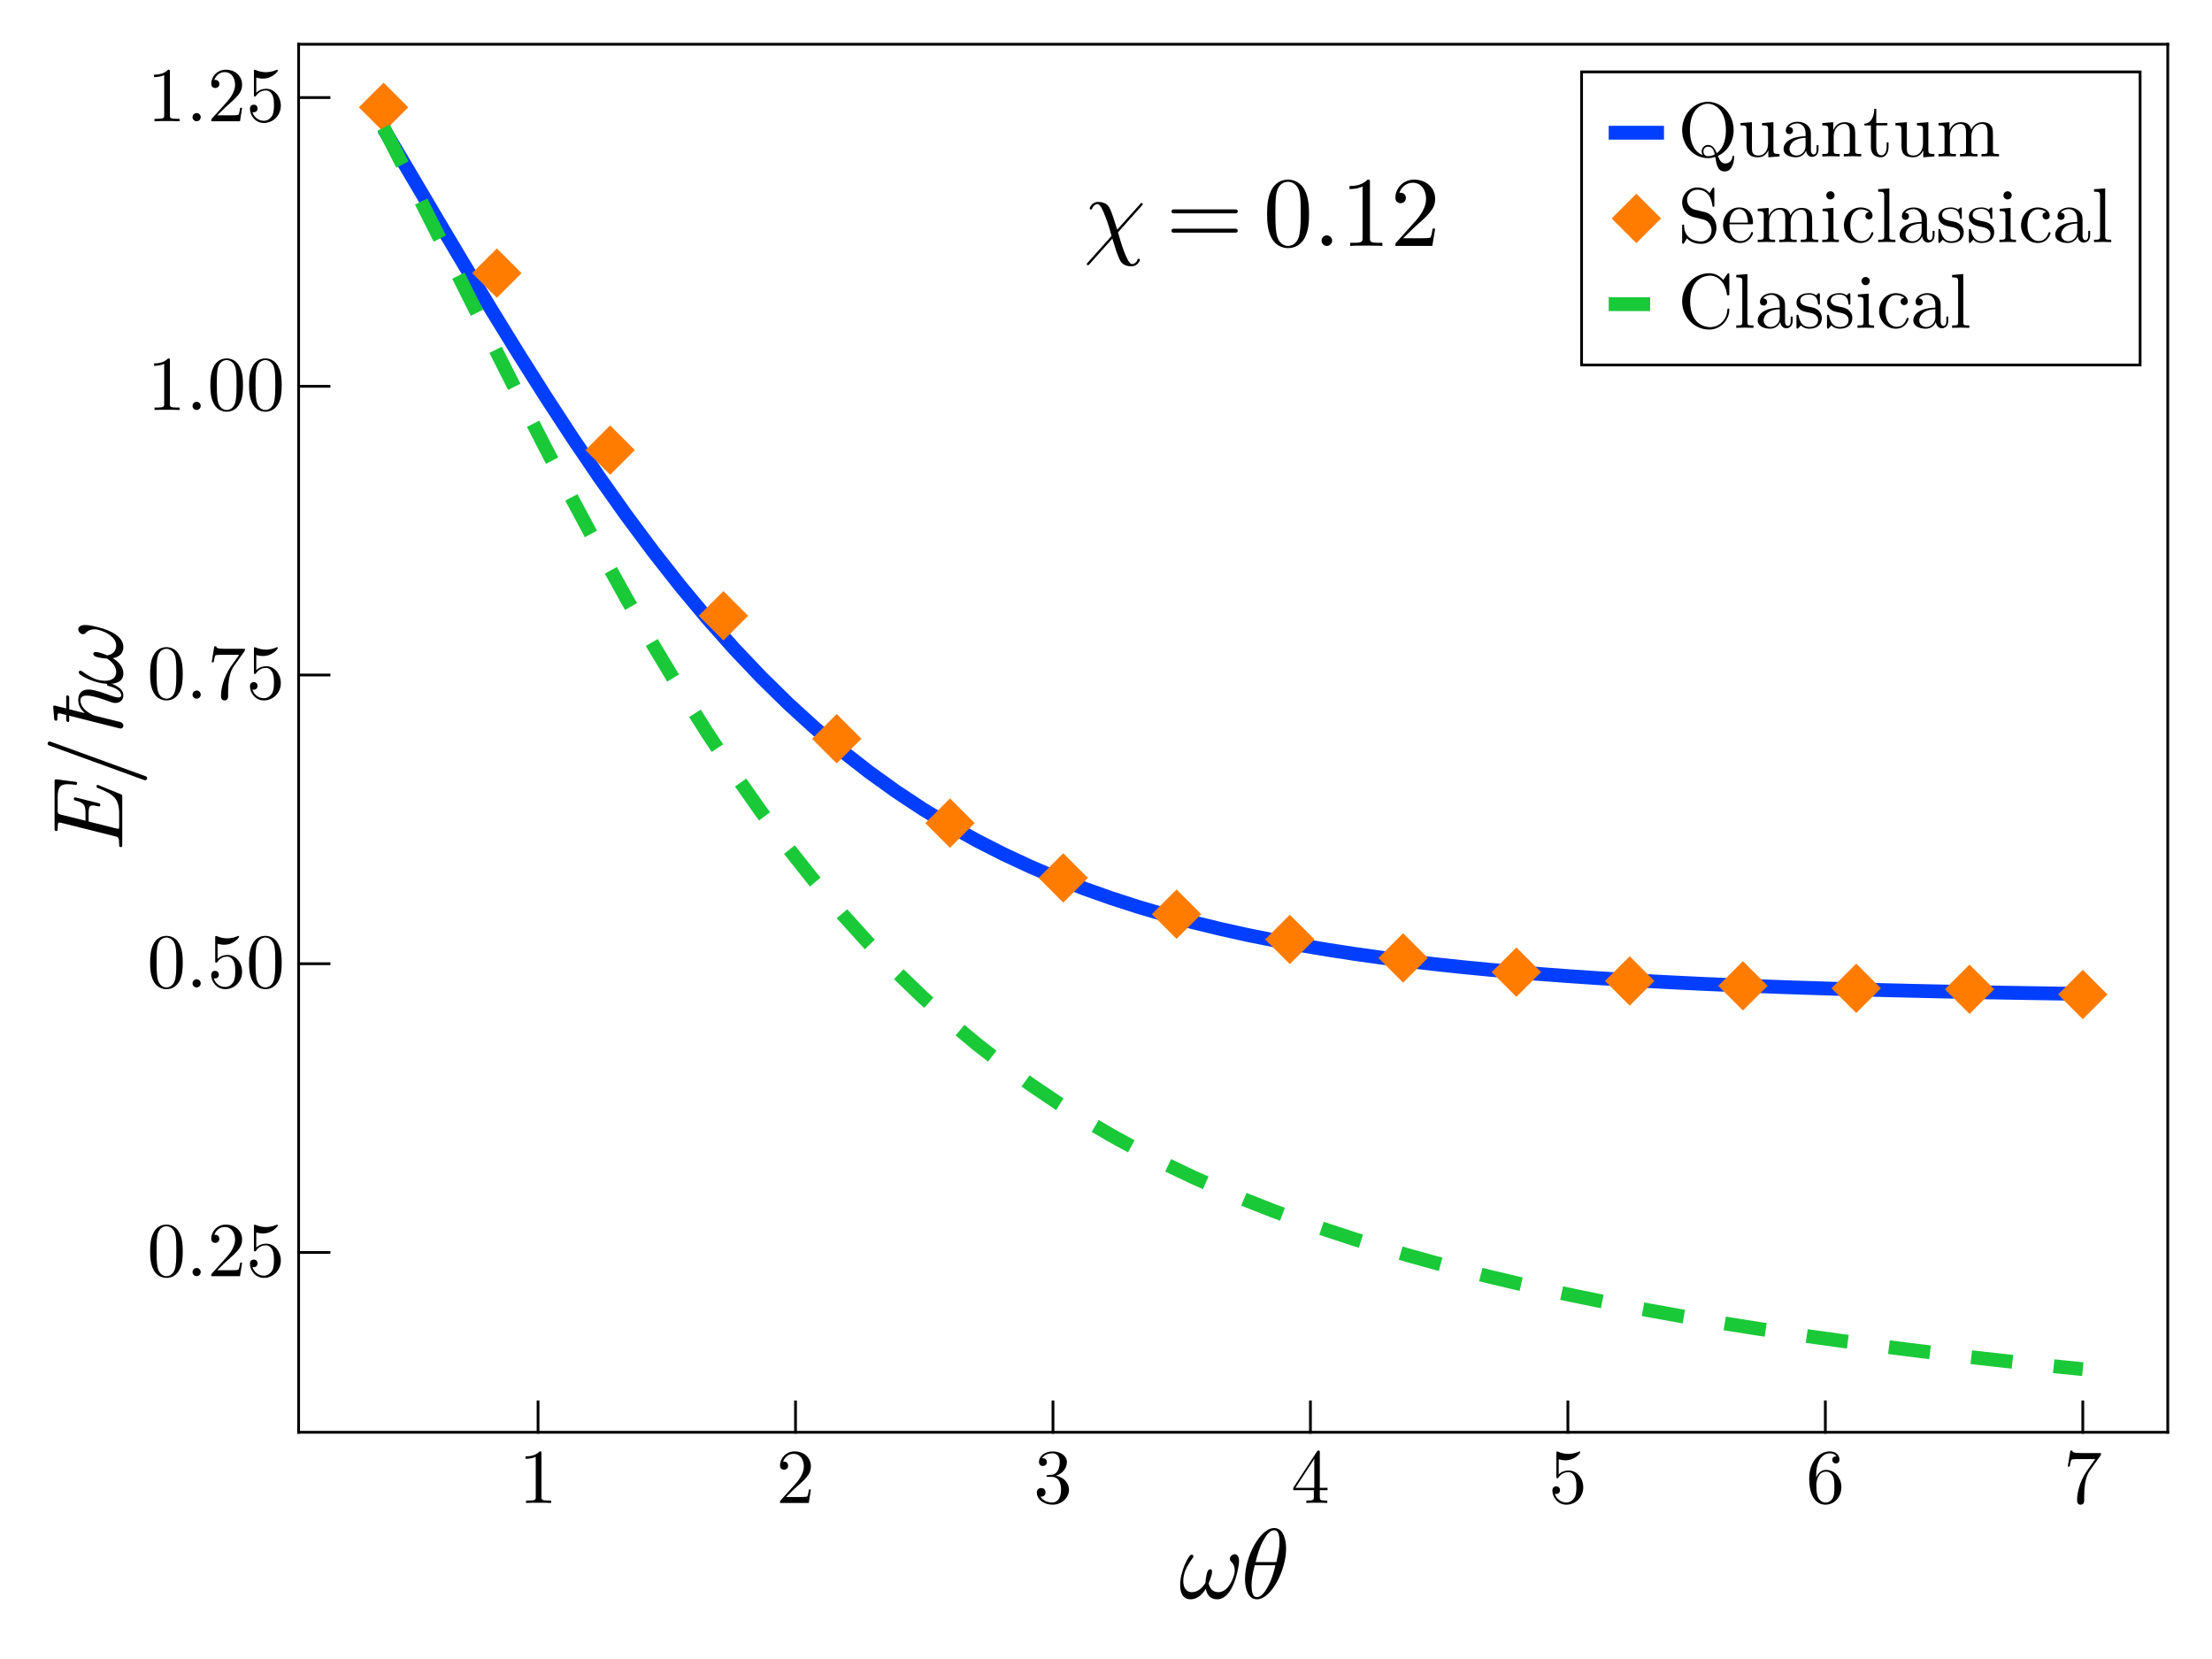 <?xml version="1.0" encoding="UTF-8"?>
<svg xmlns="http://www.w3.org/2000/svg" xmlns:xlink="http://www.w3.org/1999/xlink" width="600pt" height="450pt" viewBox="0 0 600 450" version="1.1">
<defs>
<g>
<symbol overflow="visible" id="glyph0-0-qvqzyQaV">
<path style="stroke:none;" d=""/>
</symbol>
<symbol overflow="visible" id="glyph0-1-qvqzyQaV">
<path style="stroke:none;" d="M 16.312 -10.047 C 16.312 -10.75 16.172 -11.344 15.766 -11.688 C 15.609 -11.859 15.391 -11.938 15.141 -11.938 C 14.828 -11.938 14.469 -11.766 14.203 -11.5 C 13.953 -11.234 13.828 -10.938 13.828 -10.641 C 13.828 -10.375 13.938 -10.156 14.125 -9.969 C 14.797 -9.375 15.141 -8.531 15.141 -7.594 C 15.141 -7.266 15.125 -6.906 15.031 -6.594 C 14.422 -4.125 12.859 -1.641 10.719 -1.641 C 9.203 -1.641 8.312 -2.672 8.078 -4.078 C 8.422 -4.828 8.688 -5.641 8.891 -6.453 C 8.938 -6.703 8.984 -6.938 8.984 -7.156 C 8.984 -7.562 8.859 -7.859 8.484 -7.859 C 7.969 -7.859 7.688 -7.188 7.562 -6.594 C 7.344 -5.75 7.234 -4.938 7.203 -4.156 C 6.312 -2.703 5.016 -1.641 3.531 -1.641 C 1.891 -1.641 1.188 -3 1.188 -4.703 C 1.188 -5.234 1.266 -5.859 1.406 -6.453 C 1.812 -8.078 2.781 -9.578 3.812 -11.016 C 3.891 -11.125 3.938 -11.266 3.938 -11.359 C 3.938 -11.531 3.828 -11.656 3.703 -11.75 C 3.625 -11.797 3.531 -11.797 3.453 -11.797 C 3.297 -11.797 3.109 -11.719 2.969 -11.562 C 1.859 -10.016 1.188 -8.281 0.75 -6.594 C 0.484 -5.562 0.344 -4.516 0.344 -3.562 C 0.344 -1.375 1.141 0.297 3.188 0.297 C 4.891 0.297 6.297 -0.891 7.312 -2.562 C 7.609 -0.891 8.562 0.297 10.375 0.297 C 13.172 0.297 14.875 -3.188 15.688 -6.453 C 15.984 -7.609 16.312 -8.969 16.312 -10.047 Z M 16.312 -10.047 "/>
</symbol>
<symbol overflow="visible" id="glyph0-2-qvqzyQaV">
<path style="stroke:none;" d="M 16.031 -11.312 C 16.031 -11.469 15.938 -11.641 15.719 -11.641 C 15.547 -11.641 15.438 -11.5 15.281 -11.312 L 9.094 -4.422 C 8.016 -7.859 7.797 -8.531 7.188 -9.969 C 6.891 -10.578 6.297 -11.938 3.922 -11.938 C 2.344 -11.938 1.641 -10.531 1.641 -10.156 C 1.641 -10.156 1.641 -9.875 1.969 -9.875 C 2.219 -9.875 2.266 -10.047 2.328 -10.172 C 2.734 -11.234 3.594 -11.344 3.75 -11.344 C 4.562 -11.344 5.375 -9.281 5.828 -8.094 C 6.703 -5.969 7.562 -2.828 7.562 -2.75 C 7.562 -2.75 7.562 -2.672 7.344 -2.453 L 1.141 4.484 C 0.844 4.781 0.844 4.828 0.844 4.906 C 0.844 5.078 1 5.234 1.156 5.234 C 1.344 5.234 1.484 5.047 1.594 4.938 L 7.781 -2 C 8.641 0.812 8.969 1.859 9.609 3.375 C 9.969 4.188 10.562 5.531 12.953 5.531 C 14.531 5.531 15.25 4.125 15.25 3.781 C 15.25 3.641 15.203 3.484 14.938 3.484 C 14.656 3.484 14.641 3.594 14.547 3.859 C 14.312 4.516 13.641 4.938 13.125 4.938 C 11.75 4.938 9.906 -1.594 9.312 -3.672 L 15.734 -10.875 C 16.031 -11.172 16.031 -11.234 16.031 -11.312 Z M 16.031 -11.312 "/>
</symbol>
<symbol overflow="visible" id="glyph0-3-qvqzyQaV">
<path style="stroke:none;" d="M 19.5 -9.375 C 19.5 -9.672 19.25 -9.906 18.953 -9.906 L 2.047 -9.906 C 1.75 -9.906 1.516 -9.672 1.516 -9.375 C 1.516 -9.078 1.75 -8.828 2.047 -8.828 L 18.953 -8.828 C 19.25 -8.828 19.5 -9.078 19.5 -9.375 Z M 19.5 -4.125 C 19.5 -4.422 19.25 -4.672 18.953 -4.672 L 2.047 -4.672 C 1.75 -4.672 1.516 -4.422 1.516 -4.125 C 1.516 -3.828 1.75 -3.594 2.047 -3.594 L 18.953 -3.594 C 19.25 -3.594 19.5 -3.828 19.5 -4.125 Z M 19.5 -4.125 "/>
</symbol>
<symbol overflow="visible" id="glyph0-4-qvqzyQaV">
<path style="stroke:none;" d="M 5.188 -1.438 C 5.188 -2.219 4.531 -2.859 3.75 -2.859 C 2.969 -2.859 2.328 -2.219 2.328 -1.438 C 2.328 -0.641 2.969 0 3.75 0 C 4.531 0 5.188 -0.641 5.188 -1.438 Z M 5.188 -1.438 "/>
</symbol>
<symbol overflow="visible" id="glyph0-5-qvqzyQaV">
<path style="stroke:none;" d="M 11.312 0 L 11.312 -0.844 L 10.453 -0.844 C 8.016 -0.844 7.938 -1.141 7.938 -2.141 L 7.938 -17.281 C 7.938 -17.922 7.938 -17.984 7.312 -17.984 C 5.641 -16.25 3.266 -16.25 2.406 -16.25 L 2.406 -15.422 C 2.938 -15.422 4.531 -15.422 5.938 -16.125 L 5.938 -2.141 C 5.938 -1.156 5.859 -0.844 3.422 -0.844 L 2.562 -0.844 L 2.562 0 C 3.516 -0.078 5.859 -0.078 6.938 -0.078 C 8.016 -0.078 10.375 -0.078 11.312 0 Z M 11.312 0 "/>
</symbol>
<symbol overflow="visible" id="glyph0-6-qvqzyQaV">
<path style="stroke:none;" d="M 12.125 -4.703 L 11.453 -4.703 C 11.312 -3.891 11.125 -2.703 10.859 -2.297 C 10.672 -2.078 8.891 -2.078 8.281 -2.078 L 3.422 -2.078 L 6.297 -4.859 C 10.5 -8.594 12.125 -10.047 12.125 -12.75 C 12.125 -15.828 9.688 -17.984 6.406 -17.984 C 3.344 -17.984 1.344 -15.5 1.344 -13.094 C 1.344 -11.578 2.703 -11.578 2.781 -11.578 C 3.234 -11.578 4.188 -11.906 4.188 -13.016 C 4.188 -13.719 3.703 -14.422 2.75 -14.422 C 2.531 -14.422 2.484 -14.422 2.406 -14.391 C 3.031 -16.141 4.484 -17.141 6.047 -17.141 C 8.5 -17.141 9.672 -14.953 9.672 -12.75 C 9.672 -10.578 8.312 -8.453 6.828 -6.781 L 1.641 -1 C 1.344 -0.703 1.344 -0.641 1.344 0 L 11.359 0 Z M 12.125 -4.703 "/>
</symbol>
<symbol overflow="visible" id="glyph1-0-qvqzyQaV">
<path style="stroke:none;" d=""/>
</symbol>
<symbol overflow="visible" id="glyph1-1-qvqzyQaV">
<path style="stroke:none;" d="M 12.281 -13.5 C 12.281 -15.281 11.797 -19.031 9.047 -19.031 C 5.297 -19.031 1.141 -11.422 1.141 -5.234 C 1.141 -2.703 1.922 0.297 4.375 0.297 C 8.188 0.297 12.281 -7.453 12.281 -13.5 Z M 10.5 -15.172 C 10.5 -13.844 10.281 -12.469 9.641 -9.797 L 4 -9.797 C 4.453 -11.531 5 -13.688 6.078 -15.609 C 6.797 -16.922 7.797 -18.438 9.016 -18.438 C 10.344 -18.438 10.5 -16.719 10.5 -15.172 Z M 9.391 -8.938 C 9.094 -7.688 8.531 -5.406 7.5 -3.453 C 6.562 -1.625 5.531 -0.297 4.375 -0.297 C 3.484 -0.297 2.922 -1.078 2.922 -3.594 C 2.922 -4.719 3.078 -6.297 3.781 -8.938 Z M 9.391 -8.938 "/>
</symbol>
<symbol overflow="visible" id="glyph1-2-qvqzyQaV">
<path style="stroke:none;" d="M 12.422 -8.641 C 12.422 -10.797 12.281 -12.953 11.344 -14.953 C 10.094 -17.547 7.891 -17.984 6.75 -17.984 C 5.125 -17.984 3.156 -17.281 2.047 -14.766 C 1.188 -12.906 1.047 -10.797 1.047 -8.641 C 1.047 -6.609 1.156 -4.188 2.266 -2.141 C 3.422 0.047 5.406 0.594 6.719 0.594 C 8.188 0.594 10.234 0.031 11.422 -2.531 C 12.281 -4.406 12.422 -6.5 12.422 -8.641 Z M 10.172 -8.969 C 10.172 -6.938 10.172 -5.109 9.875 -3.375 C 9.484 -0.812 7.938 0 6.719 0 C 5.672 0 4.078 -0.672 3.594 -3.266 C 3.297 -4.891 3.297 -7.375 3.297 -8.969 C 3.297 -10.688 3.297 -12.469 3.516 -13.938 C 4.016 -17.141 6.047 -17.391 6.719 -17.391 C 7.609 -17.391 9.391 -16.906 9.906 -14.234 C 10.172 -12.719 10.172 -10.672 10.172 -8.969 Z M 10.172 -8.969 "/>
</symbol>
<symbol overflow="visible" id="glyph2-0-qvqzyQaV">
<path style="stroke:none;" d=""/>
</symbol>
<symbol overflow="visible" id="glyph2-1-qvqzyQaV">
<path style="stroke:none;" d="M 8.797 0 L 8.797 -0.656 L 8.125 -0.656 C 6.234 -0.656 6.172 -0.875 6.172 -1.656 L 6.172 -13.438 C 6.172 -13.938 6.172 -13.984 5.688 -13.984 C 4.391 -12.641 2.547 -12.641 1.875 -12.641 L 1.875 -11.984 C 2.281 -11.984 3.531 -11.984 4.625 -12.531 L 4.625 -1.656 C 4.625 -0.906 4.562 -0.656 2.672 -0.656 L 2 -0.656 L 2 0 C 2.734 -0.062 4.562 -0.062 5.391 -0.062 C 6.234 -0.062 8.062 -0.062 8.797 0 Z M 8.797 0 "/>
</symbol>
<symbol overflow="visible" id="glyph2-2-qvqzyQaV">
<path style="stroke:none;" d="M 9.422 -3.656 L 8.906 -3.656 C 8.797 -3.031 8.656 -2.094 8.438 -1.781 C 8.297 -1.609 6.906 -1.609 6.453 -1.609 L 2.672 -1.609 L 4.891 -3.781 C 8.172 -6.672 9.422 -7.812 9.422 -9.906 C 9.422 -12.312 7.531 -13.984 4.984 -13.984 C 2.609 -13.984 1.047 -12.047 1.047 -10.188 C 1.047 -9.016 2.094 -9.016 2.156 -9.016 C 2.516 -9.016 3.25 -9.266 3.25 -10.125 C 3.25 -10.672 2.875 -11.219 2.141 -11.219 C 1.969 -11.219 1.938 -11.219 1.875 -11.188 C 2.359 -12.562 3.484 -13.328 4.703 -13.328 C 6.609 -13.328 7.516 -11.641 7.516 -9.906 C 7.516 -8.234 6.469 -6.578 5.312 -5.266 L 1.281 -0.781 C 1.047 -0.547 1.047 -0.5 1.047 0 L 8.844 0 Z M 9.422 -3.656 "/>
</symbol>
<symbol overflow="visible" id="glyph2-3-qvqzyQaV">
<path style="stroke:none;" d="M 9.891 -3.469 L 9.891 -4.109 L 7.797 -4.109 L 7.797 -13.672 C 7.797 -14.094 7.797 -14.219 7.453 -14.219 C 7.266 -14.219 7.203 -14.219 7.031 -13.969 L 0.594 -4.109 L 0.594 -3.469 L 6.172 -3.469 L 6.172 -1.641 C 6.172 -0.875 6.125 -0.656 4.578 -0.656 L 4.141 -0.656 L 4.141 0 C 5 -0.062 6.094 -0.062 6.969 -0.062 C 7.859 -0.062 8.969 -0.062 9.828 0 L 9.828 -0.656 L 9.391 -0.656 C 7.828 -0.656 7.797 -0.875 7.797 -1.641 L 7.797 -3.469 Z M 6.297 -4.109 L 1.172 -4.109 L 6.297 -11.953 Z M 6.297 -4.109 "/>
</symbol>
<symbol overflow="visible" id="glyph2-4-qvqzyQaV">
<path style="stroke:none;" d="M 9.594 -4.281 C 9.594 -6.953 7.734 -8.969 5.391 -8.969 C 3.969 -8.969 3.188 -7.891 2.766 -6.891 L 2.766 -7.391 C 2.766 -12.703 5.375 -13.469 6.453 -13.469 C 6.953 -13.469 7.828 -13.328 8.297 -12.625 C 7.984 -12.625 7.141 -12.625 7.141 -11.672 C 7.141 -11.031 7.641 -10.703 8.109 -10.703 C 8.438 -10.703 9.078 -10.906 9.078 -11.719 C 9.078 -12.984 8.141 -13.984 6.406 -13.984 C 3.719 -13.984 0.875 -11.281 0.875 -6.641 C 0.875 -1.031 3.312 0.469 5.266 0.469 C 7.609 0.469 9.594 -1.516 9.594 -4.281 Z M 7.703 -4.312 C 7.703 -3.297 7.703 -2.25 7.344 -1.484 C 6.719 -0.234 5.75 -0.125 5.266 -0.125 C 3.953 -0.125 3.312 -1.391 3.188 -1.703 C 2.812 -2.688 2.812 -4.375 2.812 -4.75 C 2.812 -6.391 3.484 -8.484 5.375 -8.484 C 5.719 -8.484 6.672 -8.484 7.328 -7.188 C 7.703 -6.406 7.703 -5.328 7.703 -4.312 Z M 7.703 -4.312 "/>
</symbol>
<symbol overflow="visible" id="glyph2-5-qvqzyQaV">
<path style="stroke:none;" d="M 10.188 -13.531 L 5.078 -13.531 C 2.516 -13.531 2.484 -13.797 2.391 -14.203 L 1.875 -14.203 L 1.172 -9.875 L 1.703 -9.875 C 1.766 -10.203 1.953 -11.531 2.219 -11.781 C 2.375 -11.906 4.016 -11.906 4.281 -11.906 L 8.625 -11.906 L 6.281 -8.594 C 4.391 -5.75 3.703 -2.828 3.703 -0.688 C 3.703 -0.484 3.703 0.469 4.656 0.469 C 5.625 0.469 5.625 -0.484 5.625 -0.688 L 5.625 -1.766 C 5.625 -2.922 5.688 -4.078 5.859 -5.203 C 5.938 -5.688 6.234 -7.5 7.156 -8.797 L 10 -12.781 C 10.188 -13.047 10.188 -13.078 10.188 -13.531 Z M 10.188 -13.531 "/>
</symbol>
<symbol overflow="visible" id="glyph3-0-qvqzyQaV">
<path style="stroke:none;" d=""/>
</symbol>
<symbol overflow="visible" id="glyph3-1-qvqzyQaV">
<path style="stroke:none;" d="M 9.594 -3.594 C 9.594 -5.312 8.281 -6.953 6.094 -7.391 C 7.812 -7.953 9.031 -9.422 9.031 -11.094 C 9.031 -12.812 7.188 -13.984 5.172 -13.984 C 3.047 -13.984 1.453 -12.719 1.453 -11.125 C 1.453 -10.438 1.906 -10.031 2.516 -10.031 C 3.172 -10.031 3.594 -10.5 3.594 -11.109 C 3.594 -12.156 2.609 -12.156 2.281 -12.156 C 2.938 -13.188 4.328 -13.469 5.078 -13.469 C 5.938 -13.469 7.094 -13 7.094 -11.109 C 7.094 -10.859 7.062 -9.641 6.516 -8.719 C 5.875 -7.703 5.172 -7.641 4.641 -7.625 C 4.469 -7.609 3.969 -7.562 3.828 -7.562 C 3.656 -7.531 3.5 -7.516 3.5 -7.312 C 3.5 -7.078 3.656 -7.078 4.016 -7.078 L 4.938 -7.078 C 6.656 -7.078 7.438 -5.656 7.438 -3.594 C 7.438 -0.734 5.984 -0.125 5.062 -0.125 C 4.156 -0.125 2.578 -0.484 1.844 -1.719 C 2.578 -1.609 3.234 -2.078 3.234 -2.875 C 3.234 -3.641 2.672 -4.047 2.062 -4.047 C 1.547 -4.047 0.875 -3.766 0.875 -2.828 C 0.875 -0.922 2.828 0.469 5.125 0.469 C 7.688 0.469 9.594 -1.453 9.594 -3.594 Z M 9.594 -3.594 "/>
</symbol>
<symbol overflow="visible" id="glyph4-0-qvqzyQaV">
<path style="stroke:none;" d=""/>
</symbol>
<symbol overflow="visible" id="glyph4-1-qvqzyQaV">
<path style="stroke:none;" d="M 9.422 -4.219 C 9.422 -6.719 7.703 -8.812 5.438 -8.812 C 4.438 -8.812 3.531 -8.484 2.766 -7.75 L 2.766 -11.844 C 3.188 -11.719 3.891 -11.578 4.562 -11.578 C 7.141 -11.578 8.609 -13.484 8.609 -13.75 C 8.609 -13.875 8.547 -13.984 8.406 -13.984 C 8.406 -13.984 8.344 -13.984 8.234 -13.922 C 7.812 -13.734 6.781 -13.312 5.375 -13.312 C 4.531 -13.312 3.562 -13.469 2.578 -13.906 C 2.422 -13.969 2.328 -13.969 2.328 -13.969 C 2.125 -13.969 2.125 -13.797 2.125 -13.469 L 2.125 -7.25 C 2.125 -6.859 2.125 -6.703 2.422 -6.703 C 2.562 -6.703 2.609 -6.766 2.688 -6.891 C 2.922 -7.219 3.703 -8.359 5.391 -8.359 C 6.484 -8.359 7.016 -7.391 7.188 -7.016 C 7.516 -6.234 7.562 -5.422 7.562 -4.375 C 7.562 -3.641 7.562 -2.375 7.062 -1.484 C 6.547 -0.672 5.781 -0.125 4.812 -0.125 C 3.281 -0.125 2.078 -1.234 1.719 -2.484 C 1.781 -2.453 1.844 -2.438 2.078 -2.438 C 2.766 -2.438 3.125 -2.969 3.125 -3.469 C 3.125 -3.969 2.766 -4.5 2.078 -4.5 C 1.781 -4.5 1.047 -4.344 1.047 -3.375 C 1.047 -1.578 2.5 0.469 4.844 0.469 C 7.281 0.469 9.422 -1.547 9.422 -4.219 Z M 9.422 -4.219 "/>
</symbol>
<symbol overflow="visible" id="glyph5-0-qvqzyQaV">
<path style="stroke:none;" d=""/>
</symbol>
<symbol overflow="visible" id="glyph5-1-qvqzyQaV">
<path style="stroke:none;" d="M -6.672 -18.547 C -6.969 -18.547 -6.969 -18.219 -6.969 -18.141 C -6.969 -17.844 -6.938 -17.812 -6.312 -17.578 C -2.594 -16.016 -0.844 -15.062 -0.844 -10.766 L -0.844 -7.484 C -0.844 -6.641 -0.922 -6.641 -1.109 -6.641 C -1.266 -6.641 -1.531 -6.719 -1.703 -6.75 L -9.125 -8.609 L -9.125 -10.969 C -9.125 -12.797 -8.688 -12.984 -7.969 -12.984 C -7.781 -12.984 -7.375 -12.953 -6.594 -12.75 C -6.594 -12.75 -6.375 -12.688 -6.297 -12.688 C -5.969 -12.688 -5.969 -12.953 -5.969 -13.125 C -5.969 -13.422 -6.016 -13.5 -6.5 -13.609 L -12.453 -15.094 C -12.531 -15.125 -12.797 -15.172 -12.797 -15.172 C -13.125 -15.172 -13.125 -14.844 -13.125 -14.734 C -13.125 -14.391 -13.047 -14.391 -12.469 -14.234 C -10.562 -13.719 -9.969 -13.203 -9.969 -11.016 L -9.969 -8.828 L -16.609 -10.469 C -17.5 -10.688 -17.516 -10.875 -17.516 -11.766 L -17.516 -15.141 C -17.516 -18.062 -16.719 -18.734 -14.797 -18.734 C -14.062 -18.734 -13.719 -18.688 -13.062 -18.609 C -12.938 -18.578 -12.688 -18.547 -12.609 -18.547 C -12.281 -18.547 -12.281 -18.844 -12.281 -18.953 C -12.281 -19.328 -12.391 -19.359 -12.875 -19.406 L -17.656 -20.031 C -18.359 -20.109 -18.359 -19.953 -18.359 -19.391 L -18.359 -6.781 C -18.359 -6.312 -18.359 -6.047 -17.875 -6.047 C -17.516 -6.047 -17.516 -6.234 -17.516 -6.781 C -17.516 -8.344 -17.312 -8.344 -17.062 -8.344 C -17.062 -8.344 -16.844 -8.344 -16.438 -8.234 L -1.969 -4.609 C -1.047 -4.406 -0.844 -4.234 -0.844 -2.406 C -0.844 -1.969 -0.844 -1.672 -0.328 -1.672 C 0 -1.672 0 -1.922 0 -2.344 L 0 -15.281 C 0 -15.828 -0.031 -15.844 -0.438 -16.031 L -6.344 -18.438 C -6.406 -18.469 -6.672 -18.547 -6.672 -18.547 Z M -6.672 -18.547 "/>
</symbol>
<symbol overflow="visible" id="glyph5-2-qvqzyQaV">
<path style="stroke:none;" d="M -3.859 -14.438 C -4.125 -14.438 -4.125 -14.234 -4.125 -14.047 C -4.125 -13.688 -4.078 -13.688 -3.672 -13.578 C -2.938 -13.359 -0.297 -12.641 -0.297 -11.062 C -0.297 -10.5 -0.703 -10.469 -1.078 -10.469 C -1.75 -10.469 -2.453 -10.75 -3.109 -10.969 C -4.531 -11.5 -7.562 -12.609 -9.125 -12.609 C -11.344 -12.609 -11.938 -11.125 -11.938 -9.797 C -11.938 -7.984 -10.984 -7.047 -10.172 -6.203 L -14.391 -7.266 L -14.391 -10.5 C -14.391 -10.719 -14.547 -10.969 -14.797 -11.016 C -15.016 -11.062 -15.203 -10.938 -15.203 -10.719 L -15.203 -7.484 L -18.062 -8.188 C -18.141 -8.203 -18.406 -8.266 -18.406 -8.266 C -18.656 -8.266 -18.734 -8.094 -18.734 -7.891 C -18.734 -7.797 -18.719 -7.531 -18.688 -7.453 L -18.469 -4.781 C -18.438 -4.453 -18.406 -4.156 -17.906 -4.156 C -17.609 -4.156 -17.609 -4.422 -17.609 -4.812 C -17.609 -6.109 -17.422 -6.156 -17.141 -6.156 C -17.062 -6.156 -16.688 -6.078 -16.688 -6.078 L -15.203 -5.703 L -15.203 -4.312 C -15.203 -4.109 -15.016 -3.859 -14.797 -3.812 C -14.547 -3.75 -14.391 -3.891 -14.391 -4.109 L -14.391 -5.516 L -0.75 -2.078 C -0.703 -2.047 -0.406 -2.031 -0.406 -2.031 C -0.109 -2.031 0.297 -2.266 0.297 -2.781 C 0.297 -3.344 -0.156 -3.703 -0.453 -3.781 L -5.125 -4.938 C -5.719 -5.078 -6.297 -5.234 -6.891 -5.375 C -7.859 -5.609 -7.906 -5.641 -8.781 -6.125 C -9.641 -6.672 -11.344 -7.828 -11.344 -9.719 C -11.344 -10.906 -10.125 -10.969 -9.562 -10.969 C -7.891 -10.969 -4.672 -9.781 -3.594 -9.391 C -2.672 -9.047 -2.438 -8.969 -1.859 -8.969 C -0.672 -8.969 0.297 -9.719 0.297 -11.016 C 0.297 -13.531 -3.719 -14.438 -3.859 -14.438 Z M -3.859 -14.438 "/>
</symbol>
<symbol overflow="visible" id="glyph6-0-qvqzyQaV">
<path style="stroke:none;" d=""/>
</symbol>
<symbol overflow="visible" id="glyph6-1-qvqzyQaV">
<path style="stroke:none;" d="M -19.703 -12.016 C -20 -12.016 -20.25 -11.766 -20.25 -11.469 C -20.25 -11.234 -20.109 -11.047 -19.906 -10.969 L 6.016 -1.531 C 6.078 -1.516 6.156 -1.516 6.203 -1.516 C 6.5 -1.516 6.75 -1.75 6.75 -2.047 C 6.75 -2.297 6.609 -2.484 6.406 -2.562 L -19.516 -11.984 C -19.578 -12.016 -19.656 -12.016 -19.703 -12.016 Z M -19.703 -12.016 "/>
</symbol>
<symbol overflow="visible" id="glyph6-2-qvqzyQaV">
<path style="stroke:none;" d="M -10.047 -16.312 C -10.75 -16.312 -11.344 -16.172 -11.688 -15.766 C -11.859 -15.609 -11.938 -15.391 -11.938 -15.141 C -11.938 -14.828 -11.766 -14.469 -11.5 -14.203 C -11.234 -13.953 -10.938 -13.828 -10.641 -13.828 C -10.375 -13.828 -10.156 -13.938 -9.969 -14.125 C -9.375 -14.797 -8.531 -15.141 -7.594 -15.141 C -7.266 -15.141 -6.906 -15.125 -6.594 -15.031 C -4.125 -14.422 -1.641 -12.859 -1.641 -10.719 C -1.641 -9.203 -2.672 -8.312 -4.078 -8.078 C -4.828 -8.422 -5.641 -8.688 -6.453 -8.891 C -6.703 -8.938 -6.938 -8.984 -7.156 -8.984 C -7.562 -8.984 -7.859 -8.859 -7.859 -8.484 C -7.859 -7.969 -7.188 -7.688 -6.594 -7.562 C -5.75 -7.344 -4.938 -7.234 -4.156 -7.203 C -2.703 -6.312 -1.641 -5.016 -1.641 -3.531 C -1.641 -1.891 -3 -1.188 -4.703 -1.188 C -5.234 -1.188 -5.859 -1.266 -6.453 -1.406 C -8.078 -1.812 -9.578 -2.781 -11.016 -3.812 C -11.125 -3.891 -11.266 -3.938 -11.359 -3.938 C -11.531 -3.938 -11.656 -3.828 -11.75 -3.703 C -11.797 -3.625 -11.797 -3.531 -11.797 -3.453 C -11.797 -3.297 -11.719 -3.109 -11.562 -2.969 C -10.016 -1.859 -8.281 -1.188 -6.594 -0.75 C -5.562 -0.484 -4.516 -0.344 -3.562 -0.344 C -1.375 -0.344 0.297 -1.141 0.297 -3.188 C 0.297 -4.891 -0.891 -6.297 -2.562 -7.312 C -0.891 -7.609 0.297 -8.562 0.297 -10.375 C 0.297 -13.172 -3.188 -14.875 -6.453 -15.688 C -7.609 -15.984 -8.969 -16.312 -10.047 -16.312 Z M -10.047 -16.312 "/>
</symbol>
<symbol overflow="visible" id="glyph7-0-qvqzyQaV">
<path style="stroke:none;" d=""/>
</symbol>
<symbol overflow="visible" id="glyph7-1-qvqzyQaV">
<path style="stroke:none;" d="M 9.656 -6.719 C 9.656 -8.406 9.562 -10.078 8.812 -11.641 C 7.859 -13.656 6.125 -13.984 5.25 -13.984 C 3.984 -13.984 2.453 -13.438 1.594 -11.484 C 0.922 -10.031 0.812 -8.406 0.812 -6.719 C 0.812 -5.141 0.906 -3.25 1.766 -1.656 C 2.672 0.047 4.203 0.469 5.234 0.469 C 6.359 0.469 7.953 0.016 8.891 -1.969 C 9.562 -3.422 9.656 -5.062 9.656 -6.719 Z M 7.922 -6.969 C 7.922 -5.391 7.922 -3.969 7.688 -2.625 C 7.375 -0.625 6.172 0 5.234 0 C 4.406 0 3.172 -0.531 2.797 -2.547 C 2.562 -3.797 2.562 -5.734 2.562 -6.969 C 2.562 -8.312 2.562 -9.703 2.734 -10.844 C 3.125 -13.328 4.703 -13.531 5.234 -13.531 C 5.922 -13.531 7.312 -13.141 7.703 -11.062 C 7.922 -9.891 7.922 -8.297 7.922 -6.969 Z M 7.922 -6.969 "/>
</symbol>
<symbol overflow="visible" id="glyph7-2-qvqzyQaV">
<path style="stroke:none;" d="M 9.422 -3.656 L 8.906 -3.656 C 8.797 -3.031 8.656 -2.094 8.438 -1.781 C 8.297 -1.609 6.906 -1.609 6.453 -1.609 L 2.672 -1.609 L 4.891 -3.781 C 8.172 -6.672 9.422 -7.812 9.422 -9.906 C 9.422 -12.312 7.531 -13.984 4.984 -13.984 C 2.609 -13.984 1.047 -12.047 1.047 -10.188 C 1.047 -9.016 2.094 -9.016 2.156 -9.016 C 2.516 -9.016 3.25 -9.266 3.25 -10.125 C 3.25 -10.672 2.875 -11.219 2.141 -11.219 C 1.969 -11.219 1.938 -11.219 1.875 -11.188 C 2.359 -12.562 3.484 -13.328 4.703 -13.328 C 6.609 -13.328 7.516 -11.641 7.516 -9.906 C 7.516 -8.234 6.469 -6.578 5.312 -5.266 L 1.281 -0.781 C 1.047 -0.547 1.047 -0.5 1.047 0 L 8.844 0 Z M 9.422 -3.656 "/>
</symbol>
<symbol overflow="visible" id="glyph8-0-qvqzyQaV">
<path style="stroke:none;" d=""/>
</symbol>
<symbol overflow="visible" id="glyph8-1-qvqzyQaV">
<path style="stroke:none;" d="M 4.031 -1.109 C 4.031 -1.719 3.531 -2.219 2.922 -2.219 C 2.312 -2.219 1.812 -1.719 1.812 -1.109 C 1.812 -0.5 2.312 0 2.922 0 C 3.531 0 4.031 -0.5 4.031 -1.109 Z M 4.031 -1.109 "/>
</symbol>
<symbol overflow="visible" id="glyph9-0-qvqzyQaV">
<path style="stroke:none;" d=""/>
</symbol>
<symbol overflow="visible" id="glyph9-1-qvqzyQaV">
<path style="stroke:none;" d="M 9.422 -4.219 C 9.422 -6.719 7.703 -8.812 5.438 -8.812 C 4.438 -8.812 3.531 -8.484 2.766 -7.75 L 2.766 -11.844 C 3.188 -11.719 3.891 -11.578 4.562 -11.578 C 7.141 -11.578 8.609 -13.484 8.609 -13.75 C 8.609 -13.875 8.547 -13.984 8.406 -13.984 C 8.406 -13.984 8.344 -13.984 8.234 -13.922 C 7.812 -13.734 6.781 -13.312 5.375 -13.312 C 4.531 -13.312 3.562 -13.469 2.578 -13.906 C 2.422 -13.969 2.328 -13.969 2.328 -13.969 C 2.125 -13.969 2.125 -13.797 2.125 -13.469 L 2.125 -7.25 C 2.125 -6.859 2.125 -6.703 2.422 -6.703 C 2.562 -6.703 2.609 -6.766 2.688 -6.891 C 2.922 -7.219 3.703 -8.359 5.391 -8.359 C 6.484 -8.359 7.016 -7.391 7.188 -7.016 C 7.516 -6.234 7.562 -5.422 7.562 -4.375 C 7.562 -3.641 7.562 -2.375 7.062 -1.484 C 6.547 -0.672 5.781 -0.125 4.812 -0.125 C 3.281 -0.125 2.078 -1.234 1.719 -2.484 C 1.781 -2.453 1.844 -2.438 2.078 -2.438 C 2.766 -2.438 3.125 -2.969 3.125 -3.469 C 3.125 -3.969 2.766 -4.5 2.078 -4.5 C 1.781 -4.5 1.047 -4.344 1.047 -3.375 C 1.047 -1.578 2.5 0.469 4.844 0.469 C 7.281 0.469 9.422 -1.547 9.422 -4.219 Z M 9.422 -4.219 "/>
</symbol>
<symbol overflow="visible" id="glyph10-0-qvqzyQaV">
<path style="stroke:none;" d=""/>
</symbol>
<symbol overflow="visible" id="glyph10-1-qvqzyQaV">
<path style="stroke:none;" d="M 9.656 -6.719 C 9.656 -8.406 9.562 -10.078 8.812 -11.641 C 7.859 -13.656 6.125 -13.984 5.25 -13.984 C 3.984 -13.984 2.453 -13.438 1.594 -11.484 C 0.922 -10.031 0.812 -8.406 0.812 -6.719 C 0.812 -5.141 0.906 -3.25 1.766 -1.656 C 2.672 0.047 4.203 0.469 5.234 0.469 C 6.359 0.469 7.953 0.016 8.891 -1.969 C 9.562 -3.422 9.656 -5.062 9.656 -6.719 Z M 7.922 -6.969 C 7.922 -5.391 7.922 -3.969 7.688 -2.625 C 7.375 -0.625 6.172 0 5.234 0 C 4.406 0 3.172 -0.531 2.797 -2.547 C 2.562 -3.797 2.562 -5.734 2.562 -6.969 C 2.562 -8.312 2.562 -9.703 2.734 -10.844 C 3.125 -13.328 4.703 -13.531 5.234 -13.531 C 5.922 -13.531 7.312 -13.141 7.703 -11.062 C 7.922 -9.891 7.922 -8.297 7.922 -6.969 Z M 7.922 -6.969 "/>
</symbol>
<symbol overflow="visible" id="glyph10-2-qvqzyQaV">
<path style="stroke:none;" d="M 9.422 -4.219 C 9.422 -6.719 7.703 -8.812 5.438 -8.812 C 4.438 -8.812 3.531 -8.484 2.766 -7.75 L 2.766 -11.844 C 3.188 -11.719 3.891 -11.578 4.562 -11.578 C 7.141 -11.578 8.609 -13.484 8.609 -13.75 C 8.609 -13.875 8.547 -13.984 8.406 -13.984 C 8.406 -13.984 8.344 -13.984 8.234 -13.922 C 7.812 -13.734 6.781 -13.312 5.375 -13.312 C 4.531 -13.312 3.562 -13.469 2.578 -13.906 C 2.422 -13.969 2.328 -13.969 2.328 -13.969 C 2.125 -13.969 2.125 -13.797 2.125 -13.469 L 2.125 -7.25 C 2.125 -6.859 2.125 -6.703 2.422 -6.703 C 2.562 -6.703 2.609 -6.766 2.688 -6.891 C 2.922 -7.219 3.703 -8.359 5.391 -8.359 C 6.484 -8.359 7.016 -7.391 7.188 -7.016 C 7.516 -6.234 7.562 -5.422 7.562 -4.375 C 7.562 -3.641 7.562 -2.375 7.062 -1.484 C 6.547 -0.672 5.781 -0.125 4.812 -0.125 C 3.281 -0.125 2.078 -1.234 1.719 -2.484 C 1.781 -2.453 1.844 -2.438 2.078 -2.438 C 2.766 -2.438 3.125 -2.969 3.125 -3.469 C 3.125 -3.969 2.766 -4.5 2.078 -4.5 C 1.781 -4.5 1.047 -4.344 1.047 -3.375 C 1.047 -1.578 2.5 0.469 4.844 0.469 C 7.281 0.469 9.422 -1.547 9.422 -4.219 Z M 9.422 -4.219 "/>
</symbol>
<symbol overflow="visible" id="glyph10-3-qvqzyQaV">
<path style="stroke:none;" d="M 8.797 0 L 8.797 -0.656 L 8.125 -0.656 C 6.234 -0.656 6.172 -0.875 6.172 -1.656 L 6.172 -13.438 C 6.172 -13.938 6.172 -13.984 5.688 -13.984 C 4.391 -12.641 2.547 -12.641 1.875 -12.641 L 1.875 -11.984 C 2.281 -11.984 3.531 -11.984 4.625 -12.531 L 4.625 -1.656 C 4.625 -0.906 4.562 -0.656 2.672 -0.656 L 2 -0.656 L 2 0 C 2.734 -0.062 4.562 -0.062 5.391 -0.062 C 6.234 -0.062 8.062 -0.062 8.797 0 Z M 8.797 0 "/>
</symbol>
<symbol overflow="visible" id="glyph11-0-qvqzyQaV">
<path style="stroke:none;" d=""/>
</symbol>
<symbol overflow="visible" id="glyph11-1-qvqzyQaV">
<path style="stroke:none;" d="M 4.031 -1.109 C 4.031 -1.719 3.531 -2.219 2.922 -2.219 C 2.312 -2.219 1.812 -1.719 1.812 -1.109 C 1.812 -0.5 2.312 0 2.922 0 C 3.531 0 4.031 -0.5 4.031 -1.109 Z M 4.031 -1.109 "/>
</symbol>
<symbol overflow="visible" id="glyph12-0-qvqzyQaV">
<path style="stroke:none;" d=""/>
</symbol>
<symbol overflow="visible" id="glyph12-1-qvqzyQaV">
<path style="stroke:none;" d="M 9.656 -6.719 C 9.656 -8.406 9.562 -10.078 8.812 -11.641 C 7.859 -13.656 6.125 -13.984 5.25 -13.984 C 3.984 -13.984 2.453 -13.438 1.594 -11.484 C 0.922 -10.031 0.812 -8.406 0.812 -6.719 C 0.812 -5.141 0.906 -3.25 1.766 -1.656 C 2.672 0.047 4.203 0.469 5.234 0.469 C 6.359 0.469 7.953 0.016 8.891 -1.969 C 9.562 -3.422 9.656 -5.062 9.656 -6.719 Z M 7.922 -6.969 C 7.922 -5.391 7.922 -3.969 7.688 -2.625 C 7.375 -0.625 6.172 0 5.234 0 C 4.406 0 3.172 -0.531 2.797 -2.547 C 2.562 -3.797 2.562 -5.734 2.562 -6.969 C 2.562 -8.312 2.562 -9.703 2.734 -10.844 C 3.125 -13.328 4.703 -13.531 5.234 -13.531 C 5.922 -13.531 7.312 -13.141 7.703 -11.062 C 7.922 -9.891 7.922 -8.297 7.922 -6.969 Z M 7.922 -6.969 "/>
</symbol>
<symbol overflow="visible" id="glyph13-0-qvqzyQaV">
<path style="stroke:none;" d=""/>
</symbol>
<symbol overflow="visible" id="glyph13-1-qvqzyQaV">
<path style="stroke:none;" d="M 9.656 -6.719 C 9.656 -8.406 9.562 -10.078 8.812 -11.641 C 7.859 -13.656 6.125 -13.984 5.25 -13.984 C 3.984 -13.984 2.453 -13.438 1.594 -11.484 C 0.922 -10.031 0.812 -8.406 0.812 -6.719 C 0.812 -5.141 0.906 -3.25 1.766 -1.656 C 2.672 0.047 4.203 0.469 5.234 0.469 C 6.359 0.469 7.953 0.016 8.891 -1.969 C 9.562 -3.422 9.656 -5.062 9.656 -6.719 Z M 7.922 -6.969 C 7.922 -5.391 7.922 -3.969 7.688 -2.625 C 7.375 -0.625 6.172 0 5.234 0 C 4.406 0 3.172 -0.531 2.797 -2.547 C 2.562 -3.797 2.562 -5.734 2.562 -6.969 C 2.562 -8.312 2.562 -9.703 2.734 -10.844 C 3.125 -13.328 4.703 -13.531 5.234 -13.531 C 5.922 -13.531 7.312 -13.141 7.703 -11.062 C 7.922 -9.891 7.922 -8.297 7.922 -6.969 Z M 7.922 -6.969 "/>
</symbol>
<symbol overflow="visible" id="glyph13-2-qvqzyQaV">
<path style="stroke:none;" d="M 10.188 -13.531 L 5.078 -13.531 C 2.516 -13.531 2.484 -13.797 2.391 -14.203 L 1.875 -14.203 L 1.172 -9.875 L 1.703 -9.875 C 1.766 -10.203 1.953 -11.531 2.219 -11.781 C 2.375 -11.906 4.016 -11.906 4.281 -11.906 L 8.625 -11.906 L 6.281 -8.594 C 4.391 -5.75 3.703 -2.828 3.703 -0.688 C 3.703 -0.484 3.703 0.469 4.656 0.469 C 5.625 0.469 5.625 -0.484 5.625 -0.688 L 5.625 -1.766 C 5.625 -2.922 5.688 -4.078 5.859 -5.203 C 5.938 -5.688 6.234 -7.5 7.156 -8.797 L 10 -12.781 C 10.188 -13.047 10.188 -13.078 10.188 -13.531 Z M 10.188 -13.531 "/>
</symbol>
<symbol overflow="visible" id="glyph13-3-qvqzyQaV">
<path style="stroke:none;" d="M 10.484 -3.906 C 10.484 -6 9.094 -7.734 7.328 -8.141 L 4.641 -8.797 C 3.344 -9.109 2.516 -10.25 2.516 -11.469 C 2.516 -12.938 3.656 -14.219 5.297 -14.219 C 8.797 -14.219 9.266 -10.766 9.391 -9.828 C 9.406 -9.703 9.406 -9.578 9.641 -9.578 C 9.906 -9.578 9.906 -9.688 9.906 -10.078 L 9.906 -14.297 C 9.906 -14.656 9.906 -14.812 9.688 -14.812 C 9.531 -14.812 9.516 -14.781 9.359 -14.531 L 8.625 -13.328 C 8 -13.938 7.141 -14.812 5.266 -14.812 C 2.938 -14.812 1.172 -12.953 1.172 -10.734 C 1.172 -8.984 2.281 -7.453 3.922 -6.891 C 4.156 -6.797 5.234 -6.547 6.703 -6.188 C 7.266 -6.047 7.891 -5.906 8.484 -5.125 C 8.922 -4.578 9.141 -3.891 9.141 -3.188 C 9.141 -1.703 8.078 -0.188 6.328 -0.188 C 5.719 -0.188 4.109 -0.297 3 -1.328 C 1.781 -2.453 1.719 -3.797 1.703 -4.562 C 1.688 -4.766 1.516 -4.766 1.453 -4.766 C 1.172 -4.766 1.172 -4.625 1.172 -4.234 L 1.172 -0.047 C 1.172 0.312 1.172 0.469 1.406 0.469 C 1.547 0.469 1.578 0.422 1.719 0.188 C 1.719 0.188 1.781 0.109 2.484 -1.016 C 3.125 -0.297 4.469 0.469 6.344 0.469 C 8.797 0.469 10.484 -1.594 10.484 -3.906 Z M 10.484 -3.906 "/>
</symbol>
<symbol overflow="visible" id="glyph13-4-qvqzyQaV">
<path style="stroke:none;" d="M 8.719 -2.5 C 8.719 -2.703 8.547 -2.75 8.438 -2.75 C 8.25 -2.75 8.219 -2.625 8.172 -2.453 C 7.438 -0.297 5.547 -0.297 5.328 -0.297 C 4.281 -0.297 3.438 -0.922 2.969 -1.703 C 2.328 -2.703 2.328 -4.094 2.328 -4.844 L 8.188 -4.844 C 8.656 -4.844 8.719 -4.844 8.719 -5.297 C 8.719 -7.375 7.578 -9.406 4.953 -9.406 C 2.516 -9.406 0.594 -7.25 0.594 -4.625 C 0.594 -1.812 2.797 0.234 5.203 0.234 C 7.766 0.234 8.719 -2.094 8.719 -2.5 Z M 7.328 -5.297 L 2.359 -5.297 C 2.484 -8.422 4.234 -8.953 4.953 -8.953 C 7.125 -8.953 7.328 -6.109 7.328 -5.297 Z M 7.328 -5.297 "/>
</symbol>
<symbol overflow="visible" id="glyph13-5-qvqzyQaV">
<path style="stroke:none;" d="M 17.078 0 L 17.078 -0.656 C 15.984 -0.656 15.453 -0.656 15.438 -1.281 L 15.438 -5.297 C 15.438 -7.094 15.438 -7.75 14.781 -8.5 C 14.484 -8.859 13.797 -9.281 12.578 -9.281 C 10.812 -9.281 9.891 -8.016 9.531 -7.219 C 9.234 -9.047 7.688 -9.281 6.734 -9.281 C 5.203 -9.281 4.219 -8.375 3.641 -7.078 L 3.641 -9.281 L 0.672 -9.047 L 0.672 -8.406 C 2.141 -8.406 2.312 -8.25 2.312 -7.219 L 2.312 -1.594 C 2.312 -0.656 2.078 -0.656 0.672 -0.656 L 0.672 0 L 3.047 -0.062 L 5.391 0 L 5.391 -0.656 C 3.984 -0.656 3.766 -0.656 3.766 -1.594 L 3.766 -5.453 C 3.766 -7.641 5.25 -8.812 6.594 -8.812 C 7.922 -8.812 8.141 -7.688 8.141 -6.484 L 8.141 -1.594 C 8.141 -0.656 7.922 -0.656 6.516 -0.656 L 6.516 0 L 8.891 -0.062 L 11.234 0 L 11.234 -0.656 C 9.828 -0.656 9.594 -0.656 9.594 -1.594 L 9.594 -5.453 C 9.594 -7.641 11.094 -8.812 12.438 -8.812 C 13.75 -8.812 13.984 -7.688 13.984 -6.484 L 13.984 -1.594 C 13.984 -0.656 13.75 -0.656 12.344 -0.656 L 12.344 0 L 14.719 -0.062 Z M 17.078 0 "/>
</symbol>
<symbol overflow="visible" id="glyph13-6-qvqzyQaV">
<path style="stroke:none;" d="M 5.188 0 L 5.188 -0.656 C 3.797 -0.656 3.719 -0.75 3.719 -1.578 L 3.719 -9.281 L 0.781 -9.047 L 0.781 -8.406 C 2.141 -8.406 2.328 -8.281 2.328 -7.25 L 2.328 -1.594 C 2.328 -0.656 2.094 -0.656 0.688 -0.656 L 0.688 0 L 3 -0.062 C 3.734 -0.062 4.469 -0.016 5.188 0 Z M 4.031 -12.688 C 4.031 -13.25 3.547 -13.797 2.922 -13.797 C 2.203 -13.797 1.781 -13.203 1.781 -12.688 C 1.781 -12.109 2.266 -11.578 2.891 -11.578 C 3.609 -11.578 4.031 -12.156 4.031 -12.688 Z M 4.031 -12.688 "/>
</symbol>
<symbol overflow="visible" id="glyph13-7-qvqzyQaV">
<path style="stroke:none;" d="M 5.359 0 L 5.359 -0.656 C 3.953 -0.656 3.719 -0.656 3.719 -1.594 L 3.719 -14.578 L 0.688 -14.344 L 0.688 -13.688 C 2.156 -13.688 2.328 -13.547 2.328 -12.516 L 2.328 -1.594 C 2.328 -0.656 2.094 -0.656 0.688 -0.656 L 0.688 0 L 3.031 -0.062 Z M 5.359 0 "/>
</symbol>
<symbol overflow="visible" id="glyph13-8-qvqzyQaV">
<path style="stroke:none;" d="M 7.562 -2.688 C 7.562 -3.797 6.938 -4.438 6.672 -4.688 C 5.984 -5.359 5.172 -5.516 4.281 -5.688 C 3.109 -5.922 1.703 -6.188 1.703 -7.406 C 1.703 -8.141 2.25 -9.016 4.047 -9.016 C 6.359 -9.016 6.469 -7.125 6.516 -6.469 C 6.531 -6.281 6.766 -6.281 6.766 -6.281 C 7.031 -6.281 7.031 -6.391 7.031 -6.781 L 7.031 -8.906 C 7.031 -9.266 7.031 -9.406 6.797 -9.406 C 6.703 -9.406 6.656 -9.406 6.391 -9.156 C 6.328 -9.078 6.109 -8.891 6.031 -8.812 C 5.234 -9.406 4.375 -9.406 4.047 -9.406 C 1.484 -9.406 0.688 -8 0.688 -6.828 C 0.688 -6.094 1.031 -5.5 1.594 -5.047 C 2.266 -4.5 2.859 -4.375 4.375 -4.078 C 4.828 -3.984 6.547 -3.656 6.547 -2.141 C 6.547 -1.078 5.812 -0.234 4.172 -0.234 C 2.422 -0.234 1.656 -1.422 1.266 -3.219 C 1.203 -3.484 1.172 -3.562 0.969 -3.562 C 0.688 -3.562 0.688 -3.422 0.688 -3.047 L 0.688 -0.266 C 0.688 0.078 0.688 0.234 0.922 0.234 C 1.031 0.234 1.047 0.203 1.453 -0.188 C 1.484 -0.234 1.484 -0.266 1.875 -0.672 C 2.797 0.203 3.734 0.234 4.172 0.234 C 6.594 0.234 7.562 -1.172 7.562 -2.688 Z M 7.562 -2.688 "/>
</symbol>
<symbol overflow="visible" id="glyph13-9-qvqzyQaV">
<path style="stroke:none;" d="M 10.141 -1.875 L 10.141 -3.047 L 9.625 -3.047 L 9.625 -1.875 C 9.625 -0.656 9.094 -0.531 8.859 -0.531 C 8.172 -0.531 8.078 -1.469 8.078 -1.578 L 8.078 -5.781 C 8.078 -6.656 8.078 -7.469 7.328 -8.25 C 6.516 -9.078 5.453 -9.406 4.453 -9.406 C 2.734 -9.406 1.281 -8.422 1.281 -7.031 C 1.281 -6.406 1.703 -6.047 2.25 -6.047 C 2.828 -6.047 3.219 -6.469 3.219 -7.016 C 3.219 -7.266 3.109 -7.953 2.141 -7.984 C 2.703 -8.719 3.734 -8.953 4.406 -8.953 C 5.438 -8.953 6.641 -8.125 6.641 -6.266 L 6.641 -5.484 C 5.562 -5.422 4.094 -5.359 2.766 -4.719 C 1.203 -4.016 0.672 -2.922 0.672 -2 C 0.672 -0.297 2.703 0.234 4.031 0.234 C 5.422 0.234 6.391 -0.609 6.781 -1.594 C 6.859 -0.75 7.438 0.125 8.422 0.125 C 8.859 0.125 10.141 -0.172 10.141 -1.875 Z M 6.641 -2.938 C 6.641 -0.938 5.125 -0.234 4.172 -0.234 C 3.156 -0.234 2.281 -0.969 2.281 -2.016 C 2.281 -3.172 3.172 -4.906 6.641 -5.047 Z M 6.641 -2.938 "/>
</symbol>
<symbol overflow="visible" id="glyph13-1-qvqzyQaV0">
<path style="stroke:none;" d="M 13.969 -4.891 C 13.969 -5.109 13.969 -5.25 13.688 -5.25 C 13.469 -5.25 13.469 -5.125 13.438 -4.906 C 13.266 -1.906 11.031 -0.188 8.734 -0.188 C 7.453 -0.188 3.344 -0.906 3.344 -7.156 C 3.344 -13.438 7.438 -14.156 8.719 -14.156 C 11 -14.156 12.875 -12.25 13.297 -9.172 C 13.328 -8.891 13.328 -8.812 13.625 -8.812 C 13.969 -8.812 13.969 -8.891 13.969 -9.328 L 13.969 -14.297 C 13.969 -14.656 13.969 -14.812 13.734 -14.812 C 13.656 -14.812 13.562 -14.812 13.391 -14.547 L 12.344 -13 C 11.578 -13.75 10.5 -14.812 8.484 -14.812 C 4.562 -14.812 1.172 -11.469 1.172 -7.188 C 1.172 -2.828 4.578 0.469 8.484 0.469 C 11.906 0.469 13.969 -2.453 13.969 -4.891 Z M 13.969 -4.891 "/>
</symbol>
<symbol overflow="visible" id="glyph14-0-qvqzyQaV">
<path style="stroke:none;" d=""/>
</symbol>
<symbol overflow="visible" id="glyph14-1-qvqzyQaV">
<path style="stroke:none;" d="M 4.031 -1.109 C 4.031 -1.719 3.531 -2.219 2.922 -2.219 C 2.312 -2.219 1.812 -1.719 1.812 -1.109 C 1.812 -0.5 2.312 0 2.922 0 C 3.531 0 4.031 -0.5 4.031 -1.109 Z M 4.031 -1.109 "/>
</symbol>
<symbol overflow="visible" id="glyph15-0-qvqzyQaV">
<path style="stroke:none;" d=""/>
</symbol>
<symbol overflow="visible" id="glyph15-1-qvqzyQaV">
<path style="stroke:none;" d="M 9.422 -4.219 C 9.422 -6.719 7.703 -8.812 5.438 -8.812 C 4.438 -8.812 3.531 -8.484 2.766 -7.75 L 2.766 -11.844 C 3.188 -11.719 3.891 -11.578 4.562 -11.578 C 7.141 -11.578 8.609 -13.484 8.609 -13.75 C 8.609 -13.875 8.547 -13.984 8.406 -13.984 C 8.406 -13.984 8.344 -13.984 8.234 -13.922 C 7.812 -13.734 6.781 -13.312 5.375 -13.312 C 4.531 -13.312 3.562 -13.469 2.578 -13.906 C 2.422 -13.969 2.328 -13.969 2.328 -13.969 C 2.125 -13.969 2.125 -13.797 2.125 -13.469 L 2.125 -7.25 C 2.125 -6.859 2.125 -6.703 2.422 -6.703 C 2.562 -6.703 2.609 -6.766 2.688 -6.891 C 2.922 -7.219 3.703 -8.359 5.391 -8.359 C 6.484 -8.359 7.016 -7.391 7.188 -7.016 C 7.516 -6.234 7.562 -5.422 7.562 -4.375 C 7.562 -3.641 7.562 -2.375 7.062 -1.484 C 6.547 -0.672 5.781 -0.125 4.812 -0.125 C 3.281 -0.125 2.078 -1.234 1.719 -2.484 C 1.781 -2.453 1.844 -2.438 2.078 -2.438 C 2.766 -2.438 3.125 -2.969 3.125 -3.469 C 3.125 -3.969 2.766 -4.5 2.078 -4.5 C 1.781 -4.5 1.047 -4.344 1.047 -3.375 C 1.047 -1.578 2.5 0.469 4.844 0.469 C 7.281 0.469 9.422 -1.547 9.422 -4.219 Z M 9.422 -4.219 "/>
</symbol>
<symbol overflow="visible" id="glyph16-0-qvqzyQaV">
<path style="stroke:none;" d=""/>
</symbol>
<symbol overflow="visible" id="glyph16-1-qvqzyQaV">
<path style="stroke:none;" d="M 8.797 0 L 8.797 -0.656 L 8.125 -0.656 C 6.234 -0.656 6.172 -0.875 6.172 -1.656 L 6.172 -13.438 C 6.172 -13.938 6.172 -13.984 5.688 -13.984 C 4.391 -12.641 2.547 -12.641 1.875 -12.641 L 1.875 -11.984 C 2.281 -11.984 3.531 -11.984 4.625 -12.531 L 4.625 -1.656 C 4.625 -0.906 4.562 -0.656 2.672 -0.656 L 2 -0.656 L 2 0 C 2.734 -0.062 4.562 -0.062 5.391 -0.062 C 6.234 -0.062 8.062 -0.062 8.797 0 Z M 8.797 0 "/>
</symbol>
<symbol overflow="visible" id="glyph16-2-qvqzyQaV">
<path style="stroke:none;" d="M 9.422 -3.656 L 8.906 -3.656 C 8.797 -3.031 8.656 -2.094 8.438 -1.781 C 8.297 -1.609 6.906 -1.609 6.453 -1.609 L 2.672 -1.609 L 4.891 -3.781 C 8.172 -6.672 9.422 -7.812 9.422 -9.906 C 9.422 -12.312 7.531 -13.984 4.984 -13.984 C 2.609 -13.984 1.047 -12.047 1.047 -10.188 C 1.047 -9.016 2.094 -9.016 2.156 -9.016 C 2.516 -9.016 3.25 -9.266 3.25 -10.125 C 3.25 -10.672 2.875 -11.219 2.141 -11.219 C 1.969 -11.219 1.938 -11.219 1.875 -11.188 C 2.359 -12.562 3.484 -13.328 4.703 -13.328 C 6.609 -13.328 7.516 -11.641 7.516 -9.906 C 7.516 -8.234 6.469 -6.578 5.312 -5.266 L 1.281 -0.781 C 1.047 -0.547 1.047 -0.5 1.047 0 L 8.844 0 Z M 9.422 -3.656 "/>
</symbol>
<symbol overflow="visible" id="glyph17-0-qvqzyQaV">
<path style="stroke:none;" d=""/>
</symbol>
<symbol overflow="visible" id="glyph17-1-qvqzyQaV">
<path style="stroke:none;" d="M 4.031 -1.109 C 4.031 -1.719 3.531 -2.219 2.922 -2.219 C 2.312 -2.219 1.812 -1.719 1.812 -1.109 C 1.812 -0.5 2.312 0 2.922 0 C 3.531 0 4.031 -0.5 4.031 -1.109 Z M 4.031 -1.109 "/>
</symbol>
<symbol overflow="visible" id="glyph18-0-qvqzyQaV">
<path style="stroke:none;" d=""/>
</symbol>
<symbol overflow="visible" id="glyph18-1-qvqzyQaV">
<path style="stroke:none;" d="M 9.422 -4.219 C 9.422 -6.719 7.703 -8.812 5.438 -8.812 C 4.438 -8.812 3.531 -8.484 2.766 -7.75 L 2.766 -11.844 C 3.188 -11.719 3.891 -11.578 4.562 -11.578 C 7.141 -11.578 8.609 -13.484 8.609 -13.75 C 8.609 -13.875 8.547 -13.984 8.406 -13.984 C 8.406 -13.984 8.344 -13.984 8.234 -13.922 C 7.812 -13.734 6.781 -13.312 5.375 -13.312 C 4.531 -13.312 3.562 -13.469 2.578 -13.906 C 2.422 -13.969 2.328 -13.969 2.328 -13.969 C 2.125 -13.969 2.125 -13.797 2.125 -13.469 L 2.125 -7.25 C 2.125 -6.859 2.125 -6.703 2.422 -6.703 C 2.562 -6.703 2.609 -6.766 2.688 -6.891 C 2.922 -7.219 3.703 -8.359 5.391 -8.359 C 6.484 -8.359 7.016 -7.391 7.188 -7.016 C 7.516 -6.234 7.562 -5.422 7.562 -4.375 C 7.562 -3.641 7.562 -2.375 7.062 -1.484 C 6.547 -0.672 5.781 -0.125 4.812 -0.125 C 3.281 -0.125 2.078 -1.234 1.719 -2.484 C 1.781 -2.453 1.844 -2.438 2.078 -2.438 C 2.766 -2.438 3.125 -2.969 3.125 -3.469 C 3.125 -3.969 2.766 -4.5 2.078 -4.5 C 1.781 -4.5 1.047 -4.344 1.047 -3.375 C 1.047 -1.578 2.5 0.469 4.844 0.469 C 7.281 0.469 9.422 -1.547 9.422 -4.219 Z M 9.422 -4.219 "/>
</symbol>
<symbol overflow="visible" id="glyph19-0-qvqzyQaV">
<path style="stroke:none;" d=""/>
</symbol>
<symbol overflow="visible" id="glyph19-1-qvqzyQaV">
<path style="stroke:none;" d="M 15.266 0.203 C 15.266 0 15.266 -0.234 15.031 -0.234 C 14.844 -0.234 14.828 -0.062 14.812 0.141 C 14.672 1.281 13.797 1.906 12.891 1.906 C 11.906 1.906 11.375 1.203 10.875 -0.141 C 13.359 -1.266 15.141 -3.953 15.141 -7.125 C 15.141 -11.406 11.969 -14.812 8.141 -14.812 C 4.391 -14.812 1.172 -11.438 1.172 -7.125 C 1.172 -2.875 4.344 0.469 8.172 0.469 C 8.812 0.469 9.562 0.344 10.156 0.141 C 10.484 2.141 10.766 4.078 12.719 4.078 C 14.875 4.078 15.266 1.281 15.266 0.203 Z M 13.047 -7.125 C 13.047 -5.484 12.781 -2.516 10.562 -0.875 C 10.094 -2.062 9.422 -3.109 8.188 -3.109 C 7.125 -3.109 6.469 -2.203 6.469 -1.344 C 6.469 -0.781 6.734 -0.375 6.766 -0.344 C 5.625 -0.75 3.281 -2.281 3.281 -7.125 C 3.281 -12.578 6.219 -14.281 8.141 -14.281 C 10.188 -14.281 13.047 -12.469 13.047 -7.125 Z M 10.016 -0.547 C 9.297 -0.141 8.625 -0.062 8.172 -0.062 C 7.094 -0.062 6.938 -1.031 6.938 -1.344 C 6.938 -1.953 7.375 -2.641 8.188 -2.641 C 9.328 -2.641 9.781 -1.766 10.016 -0.547 Z M 10.016 -0.547 "/>
</symbol>
<symbol overflow="visible" id="glyph19-2-qvqzyQaV">
<path style="stroke:none;" d="M 11.234 0 L 11.234 -0.656 C 9.766 -0.656 9.594 -0.797 9.594 -1.828 L 9.594 -9.281 L 6.516 -9.047 L 6.516 -8.406 C 7.984 -8.406 8.141 -8.25 8.141 -7.219 L 8.141 -3.484 C 8.141 -1.656 7.141 -0.234 5.609 -0.234 C 3.844 -0.234 3.766 -1.219 3.766 -2.312 L 3.766 -9.281 L 0.672 -9.047 L 0.672 -8.406 C 2.312 -8.406 2.312 -8.344 2.312 -6.469 L 2.312 -3.312 C 2.312 -1.688 2.312 0.234 5.5 0.234 C 6.672 0.234 7.609 -0.359 8.219 -1.656 L 8.219 0.234 Z M 11.234 0 "/>
</symbol>
<symbol overflow="visible" id="glyph19-3-qvqzyQaV">
<path style="stroke:none;" d="M 10.141 -1.875 L 10.141 -3.047 L 9.625 -3.047 L 9.625 -1.875 C 9.625 -0.656 9.094 -0.531 8.859 -0.531 C 8.172 -0.531 8.078 -1.469 8.078 -1.578 L 8.078 -5.781 C 8.078 -6.656 8.078 -7.469 7.328 -8.25 C 6.516 -9.078 5.453 -9.406 4.453 -9.406 C 2.734 -9.406 1.281 -8.422 1.281 -7.031 C 1.281 -6.406 1.703 -6.047 2.25 -6.047 C 2.828 -6.047 3.219 -6.469 3.219 -7.016 C 3.219 -7.266 3.109 -7.953 2.141 -7.984 C 2.703 -8.719 3.734 -8.953 4.406 -8.953 C 5.438 -8.953 6.641 -8.125 6.641 -6.266 L 6.641 -5.484 C 5.562 -5.422 4.094 -5.359 2.766 -4.719 C 1.203 -4.016 0.672 -2.922 0.672 -2 C 0.672 -0.297 2.703 0.234 4.031 0.234 C 5.422 0.234 6.391 -0.609 6.781 -1.594 C 6.859 -0.75 7.438 0.125 8.422 0.125 C 8.859 0.125 10.141 -0.172 10.141 -1.875 Z M 6.641 -2.938 C 6.641 -0.938 5.125 -0.234 4.172 -0.234 C 3.156 -0.234 2.281 -0.969 2.281 -2.016 C 2.281 -3.172 3.172 -4.906 6.641 -5.047 Z M 6.641 -2.938 "/>
</symbol>
<symbol overflow="visible" id="glyph19-4-qvqzyQaV">
<path style="stroke:none;" d="M 6.969 -2.609 L 6.969 -3.797 L 6.453 -3.797 L 6.453 -2.641 C 6.453 -1.094 5.812 -0.297 5.047 -0.297 C 3.641 -0.297 3.641 -2.203 3.641 -2.562 L 3.641 -8.406 L 6.641 -8.406 L 6.641 -9.047 L 3.641 -9.047 L 3.641 -12.922 L 3.109 -12.922 C 3.094 -11.188 2.453 -8.953 0.406 -8.859 L 0.406 -8.406 L 2.188 -8.406 L 2.188 -2.609 C 2.188 -0.016 4.141 0.234 4.891 0.234 C 6.391 0.234 6.969 -1.266 6.969 -2.609 Z M 6.969 -2.609 "/>
</symbol>
<symbol overflow="visible" id="glyph20-0-qvqzyQaV">
<path style="stroke:none;" d=""/>
</symbol>
<symbol overflow="visible" id="glyph20-1-qvqzyQaV">
<path style="stroke:none;" d="M 11.234 0 L 11.234 -0.656 C 10.141 -0.656 9.625 -0.656 9.594 -1.281 L 9.594 -5.297 C 9.594 -7.094 9.594 -7.75 8.953 -8.5 C 8.656 -8.859 7.953 -9.281 6.734 -9.281 C 5.203 -9.281 4.219 -8.375 3.641 -7.078 L 3.641 -9.281 L 0.672 -9.047 L 0.672 -8.406 C 2.141 -8.406 2.312 -8.25 2.312 -7.219 L 2.312 -1.594 C 2.312 -0.656 2.078 -0.656 0.672 -0.656 L 0.672 0 L 3.047 -0.062 L 5.391 0 L 5.391 -0.656 C 3.984 -0.656 3.766 -0.656 3.766 -1.594 L 3.766 -5.453 C 3.766 -7.641 5.25 -8.812 6.594 -8.812 C 7.922 -8.812 8.141 -7.688 8.141 -6.484 L 8.141 -1.594 C 8.141 -0.656 7.922 -0.656 6.516 -0.656 L 6.516 0 L 8.891 -0.062 Z M 11.234 0 "/>
</symbol>
<symbol overflow="visible" id="glyph20-2-qvqzyQaV">
<path style="stroke:none;" d="M 11.234 0 L 11.234 -0.656 C 9.766 -0.656 9.594 -0.797 9.594 -1.828 L 9.594 -9.281 L 6.516 -9.047 L 6.516 -8.406 C 7.984 -8.406 8.141 -8.25 8.141 -7.219 L 8.141 -3.484 C 8.141 -1.656 7.141 -0.234 5.609 -0.234 C 3.844 -0.234 3.766 -1.219 3.766 -2.312 L 3.766 -9.281 L 0.672 -9.047 L 0.672 -8.406 C 2.312 -8.406 2.312 -8.344 2.312 -6.469 L 2.312 -3.312 C 2.312 -1.688 2.312 0.234 5.5 0.234 C 6.672 0.234 7.609 -0.359 8.219 -1.656 L 8.219 0.234 Z M 11.234 0 "/>
</symbol>
<symbol overflow="visible" id="glyph21-0-qvqzyQaV">
<path style="stroke:none;" d=""/>
</symbol>
<symbol overflow="visible" id="glyph21-1-qvqzyQaV">
<path style="stroke:none;" d="M 17.078 0 L 17.078 -0.656 C 15.984 -0.656 15.453 -0.656 15.438 -1.281 L 15.438 -5.297 C 15.438 -7.094 15.438 -7.75 14.781 -8.5 C 14.484 -8.859 13.797 -9.281 12.578 -9.281 C 10.812 -9.281 9.891 -8.016 9.531 -7.219 C 9.234 -9.047 7.688 -9.281 6.734 -9.281 C 5.203 -9.281 4.219 -8.375 3.641 -7.078 L 3.641 -9.281 L 0.672 -9.047 L 0.672 -8.406 C 2.141 -8.406 2.312 -8.25 2.312 -7.219 L 2.312 -1.594 C 2.312 -0.656 2.078 -0.656 0.672 -0.656 L 0.672 0 L 3.047 -0.062 L 5.391 0 L 5.391 -0.656 C 3.984 -0.656 3.766 -0.656 3.766 -1.594 L 3.766 -5.453 C 3.766 -7.641 5.25 -8.812 6.594 -8.812 C 7.922 -8.812 8.141 -7.688 8.141 -6.484 L 8.141 -1.594 C 8.141 -0.656 7.922 -0.656 6.516 -0.656 L 6.516 0 L 8.891 -0.062 L 11.234 0 L 11.234 -0.656 C 9.828 -0.656 9.594 -0.656 9.594 -1.594 L 9.594 -5.453 C 9.594 -7.641 11.094 -8.812 12.438 -8.812 C 13.75 -8.812 13.984 -7.688 13.984 -6.484 L 13.984 -1.594 C 13.984 -0.656 13.75 -0.656 12.344 -0.656 L 12.344 0 L 14.719 -0.062 Z M 17.078 0 "/>
</symbol>
<symbol overflow="visible" id="glyph22-0-qvqzyQaV">
<path style="stroke:none;" d=""/>
</symbol>
<symbol overflow="visible" id="glyph22-1-qvqzyQaV">
<path style="stroke:none;" d="M 8.719 -2.5 C 8.719 -2.703 8.5 -2.703 8.438 -2.703 C 8.25 -2.703 8.219 -2.625 8.172 -2.5 C 7.562 -0.547 6.188 -0.297 5.422 -0.297 C 4.312 -0.297 2.453 -1.203 2.453 -4.578 C 2.453 -8 4.172 -8.891 5.297 -8.891 C 5.484 -8.891 6.797 -8.859 7.531 -8.109 C 6.672 -8.047 6.547 -7.406 6.547 -7.141 C 6.547 -6.594 6.938 -6.172 7.516 -6.172 C 8.062 -6.172 8.484 -6.531 8.484 -7.156 C 8.484 -8.594 6.891 -9.406 5.266 -9.406 C 2.641 -9.406 0.719 -7.141 0.719 -4.531 C 0.719 -1.844 2.797 0.234 5.234 0.234 C 8.047 0.234 8.719 -2.281 8.719 -2.5 Z M 8.719 -2.5 "/>
</symbol>
<symbol overflow="visible" id="glyph23-0-qvqzyQaV">
<path style="stroke:none;" d=""/>
</symbol>
<symbol overflow="visible" id="glyph23-1-qvqzyQaV">
<path style="stroke:none;" d="M 10.141 -1.875 L 10.141 -3.047 L 9.625 -3.047 L 9.625 -1.875 C 9.625 -0.656 9.094 -0.531 8.859 -0.531 C 8.172 -0.531 8.078 -1.469 8.078 -1.578 L 8.078 -5.781 C 8.078 -6.656 8.078 -7.469 7.328 -8.25 C 6.516 -9.078 5.453 -9.406 4.453 -9.406 C 2.734 -9.406 1.281 -8.422 1.281 -7.031 C 1.281 -6.406 1.703 -6.047 2.25 -6.047 C 2.828 -6.047 3.219 -6.469 3.219 -7.016 C 3.219 -7.266 3.109 -7.953 2.141 -7.984 C 2.703 -8.719 3.734 -8.953 4.406 -8.953 C 5.438 -8.953 6.641 -8.125 6.641 -6.266 L 6.641 -5.484 C 5.562 -5.422 4.094 -5.359 2.766 -4.719 C 1.203 -4.016 0.672 -2.922 0.672 -2 C 0.672 -0.297 2.703 0.234 4.031 0.234 C 5.422 0.234 6.391 -0.609 6.781 -1.594 C 6.859 -0.75 7.438 0.125 8.422 0.125 C 8.859 0.125 10.141 -0.172 10.141 -1.875 Z M 6.641 -2.938 C 6.641 -0.938 5.125 -0.234 4.172 -0.234 C 3.156 -0.234 2.281 -0.969 2.281 -2.016 C 2.281 -3.172 3.172 -4.906 6.641 -5.047 Z M 6.641 -2.938 "/>
</symbol>
<symbol overflow="visible" id="glyph23-2-qvqzyQaV">
<path style="stroke:none;" d="M 5.188 0 L 5.188 -0.656 C 3.797 -0.656 3.719 -0.75 3.719 -1.578 L 3.719 -9.281 L 0.781 -9.047 L 0.781 -8.406 C 2.141 -8.406 2.328 -8.281 2.328 -7.25 L 2.328 -1.594 C 2.328 -0.656 2.094 -0.656 0.688 -0.656 L 0.688 0 L 3 -0.062 C 3.734 -0.062 4.469 -0.016 5.188 0 Z M 4.031 -12.688 C 4.031 -13.25 3.547 -13.797 2.922 -13.797 C 2.203 -13.797 1.781 -13.203 1.781 -12.688 C 1.781 -12.109 2.266 -11.578 2.891 -11.578 C 3.609 -11.578 4.031 -12.156 4.031 -12.688 Z M 4.031 -12.688 "/>
</symbol>
<symbol overflow="visible" id="glyph23-3-qvqzyQaV">
<path style="stroke:none;" d="M 5.359 0 L 5.359 -0.656 C 3.953 -0.656 3.719 -0.656 3.719 -1.594 L 3.719 -14.578 L 0.688 -14.344 L 0.688 -13.688 C 2.156 -13.688 2.328 -13.547 2.328 -12.516 L 2.328 -1.594 C 2.328 -0.656 2.094 -0.656 0.688 -0.656 L 0.688 0 L 3.031 -0.062 Z M 5.359 0 "/>
</symbol>
</g>
</defs>
<g id="surface1-qvqzyQaV">
<rect x="0" y="0" width="600" height="450" style="fill:rgb(100%,100%,100%);fill-opacity:1;stroke:none;"/>
<path style=" stroke:none;fill-rule:nonzero;fill:rgb(100%,100%,100%);fill-opacity:1;" d="M 81 388.5 L 588 388.5 L 588 12 L 81 12 Z M 81 388.5 "/>
<g style="fill:rgb(0%,0%,0%);fill-opacity:1;">
  <use xlink:href="#glyph0-1-qvqzyQaV" x="319.772" y="433.512"/>
</g>
<g style="fill:rgb(0%,0%,0%);fill-opacity:1;">
  <use xlink:href="#glyph1-1-qvqzyQaV" x="336.565" y="433.512"/>
</g>
<g style="fill:rgb(0%,0%,0%);fill-opacity:1;">
  <use xlink:href="#glyph2-1-qvqzyQaV" x="140.696" y="407.676"/>
</g>
<g style="fill:rgb(0%,0%,0%);fill-opacity:1;">
  <use xlink:href="#glyph2-2-qvqzyQaV" x="210.531" y="407.676"/>
</g>
<g style="fill:rgb(0%,0%,0%);fill-opacity:1;">
  <use xlink:href="#glyph3-1-qvqzyQaV" x="280.366" y="407.676"/>
</g>
<g style="fill:rgb(0%,0%,0%);fill-opacity:1;">
  <use xlink:href="#glyph2-3-qvqzyQaV" x="350.2" y="407.676"/>
</g>
<g style="fill:rgb(0%,0%,0%);fill-opacity:1;">
  <use xlink:href="#glyph4-1-qvqzyQaV" x="420.035" y="407.676"/>
</g>
<g style="fill:rgb(0%,0%,0%);fill-opacity:1;">
  <use xlink:href="#glyph2-4-qvqzyQaV" x="489.87" y="407.676"/>
</g>
<g style="fill:rgb(0%,0%,0%);fill-opacity:1;">
  <use xlink:href="#glyph2-5-qvqzyQaV" x="559.705" y="407.676"/>
</g>
<g style="fill:rgb(0%,0%,0%);fill-opacity:1;">
  <use xlink:href="#glyph5-1-qvqzyQaV" x="33.162" y="231.448"/>
</g>
<g style="fill:rgb(0%,0%,0%);fill-opacity:1;">
  <use xlink:href="#glyph6-1-qvqzyQaV" x="33.162" y="213.143"/>
</g>
<g style="fill:rgb(0%,0%,0%);fill-opacity:1;">
  <use xlink:href="#glyph5-2-qvqzyQaV" x="33.162" y="199.643"/>
</g>
<g style="fill:rgb(0%,0%,0%);fill-opacity:1;">
  <use xlink:href="#glyph6-2-qvqzyQaV" x="33.162" y="185.845"/>
</g>
<g style="fill:rgb(0%,0%,0%);fill-opacity:1;">
  <use xlink:href="#glyph7-1-qvqzyQaV" x="39.912" y="346.153"/>
</g>
<g style="fill:rgb(0%,0%,0%);fill-opacity:1;">
  <use xlink:href="#glyph8-1-qvqzyQaV" x="50.412" y="346.153"/>
</g>
<g style="fill:rgb(0%,0%,0%);fill-opacity:1;">
  <use xlink:href="#glyph7-2-qvqzyQaV" x="56.25" y="346.153"/>
</g>
<g style="fill:rgb(0%,0%,0%);fill-opacity:1;">
  <use xlink:href="#glyph9-1-qvqzyQaV" x="66.75" y="346.153"/>
</g>
<g style="fill:rgb(0%,0%,0%);fill-opacity:1;">
  <use xlink:href="#glyph10-1-qvqzyQaV" x="39.912" y="267.838"/>
</g>
<g style="fill:rgb(0%,0%,0%);fill-opacity:1;">
  <use xlink:href="#glyph11-1-qvqzyQaV" x="50.412" y="267.838"/>
</g>
<g style="fill:rgb(0%,0%,0%);fill-opacity:1;">
  <use xlink:href="#glyph10-2-qvqzyQaV" x="56.25" y="267.838"/>
</g>
<g style="fill:rgb(0%,0%,0%);fill-opacity:1;">
  <use xlink:href="#glyph12-1-qvqzyQaV" x="66.75" y="267.838"/>
</g>
<g style="fill:rgb(0%,0%,0%);fill-opacity:1;">
  <use xlink:href="#glyph13-1-qvqzyQaV" x="39.912" y="189.522"/>
</g>
<g style="fill:rgb(0%,0%,0%);fill-opacity:1;">
  <use xlink:href="#glyph14-1-qvqzyQaV" x="50.412" y="189.522"/>
</g>
<g style="fill:rgb(0%,0%,0%);fill-opacity:1;">
  <use xlink:href="#glyph13-2-qvqzyQaV" x="56.25" y="189.522"/>
</g>
<g style="fill:rgb(0%,0%,0%);fill-opacity:1;">
  <use xlink:href="#glyph15-1-qvqzyQaV" x="66.75" y="189.522"/>
</g>
<g style="fill:rgb(0%,0%,0%);fill-opacity:1;">
  <use xlink:href="#glyph10-3-qvqzyQaV" x="39.912" y="111.206"/>
</g>
<g style="fill:rgb(0%,0%,0%);fill-opacity:1;">
  <use xlink:href="#glyph11-1-qvqzyQaV" x="50.412" y="111.206"/>
</g>
<g style="fill:rgb(0%,0%,0%);fill-opacity:1;">
  <use xlink:href="#glyph10-1-qvqzyQaV" x="56.25" y="111.206"/>
</g>
<g style="fill:rgb(0%,0%,0%);fill-opacity:1;">
  <use xlink:href="#glyph12-1-qvqzyQaV" x="66.75" y="111.206"/>
</g>
<g style="fill:rgb(0%,0%,0%);fill-opacity:1;">
  <use xlink:href="#glyph16-1-qvqzyQaV" x="39.912" y="32.891"/>
</g>
<g style="fill:rgb(0%,0%,0%);fill-opacity:1;">
  <use xlink:href="#glyph17-1-qvqzyQaV" x="50.412" y="32.891"/>
</g>
<g style="fill:rgb(0%,0%,0%);fill-opacity:1;">
  <use xlink:href="#glyph16-2-qvqzyQaV" x="56.25" y="32.891"/>
</g>
<g style="fill:rgb(0%,0%,0%);fill-opacity:1;">
  <use xlink:href="#glyph18-1-qvqzyQaV" x="66.75" y="32.891"/>
</g>
<path style="fill:none;stroke-width:5;stroke-linecap:butt;stroke-linejoin:miter;stroke:rgb(0.784%,24.314%,100%);stroke-opacity:1;stroke-miterlimit:2;" d="M 138.729 46.51 L 148.484 63.021 L 158.234 79.526 L 167.99 95.906 L 177.745 112.062 L 187.5 127.901 L 197.255 143.328 L 207.01 158.266 L 216.766 172.641 L 226.521 186.401 L 236.276 199.5 L 246.031 211.917 L 255.781 223.62 L 265.536 234.615 L 275.292 244.891 L 285.047 254.474 L 294.802 263.37 L 304.557 271.609 L 314.312 279.219 L 324.068 286.234 L 333.823 292.682 L 343.578 298.599 L 353.328 304.026 L 363.083 308.99 L 372.839 313.526 L 382.594 317.672 L 392.349 321.453 L 402.104 324.906 L 411.859 328.052 L 421.615 330.917 L 431.37 333.531 L 441.125 335.911 L 450.875 338.078 L 460.63 340.052 L 470.385 341.854 L 480.141 343.495 L 489.896 344.99 L 499.651 346.354 L 509.406 347.594 L 519.161 348.729 L 528.917 349.766 L 538.672 350.708 L 548.422 351.573 L 558.177 352.359 L 567.932 353.083 L 577.688 353.74 L 587.443 354.344 L 597.198 354.896 L 606.953 355.401 L 616.708 355.865 L 626.464 356.286 L 636.219 356.672 L 645.969 357.031 L 655.724 357.354 L 665.479 357.656 L 675.234 357.927 L 684.99 358.182 L 694.745 358.411 L 704.5 358.625 L 714.255 358.818 L 724.01 359 L 733.766 359.161 L 743.516 359.312 L 753.271 359.453 " transform="matrix(0.75,0,0,0.75,0,0)"/>
<path style=" stroke:none;fill-rule:nonzero;fill:rgb(100%,48.627%,0%);fill-opacity:1;" d="M 110.742 29.113 L 104.047 22.418 L 97.348 29.113 L 104.047 35.812 Z M 110.742 29.113 "/>
<path style=" stroke:none;fill-rule:nonzero;fill:rgb(100%,48.627%,0%);fill-opacity:1;" d="M 141.469 74.082 L 134.773 67.387 L 128.074 74.082 L 134.773 80.781 Z M 141.469 74.082 "/>
<path style=" stroke:none;fill-rule:nonzero;fill:rgb(100%,48.627%,0%);fill-opacity:1;" d="M 172.199 122.086 L 165.5 115.387 L 158.801 122.086 L 165.5 128.781 Z M 172.199 122.086 "/>
<path style=" stroke:none;fill-rule:nonzero;fill:rgb(100%,48.627%,0%);fill-opacity:1;" d="M 202.926 167.031 L 196.227 160.332 L 189.531 167.031 L 196.227 173.727 Z M 202.926 167.031 "/>
<path style=" stroke:none;fill-rule:nonzero;fill:rgb(100%,48.627%,0%);fill-opacity:1;" d="M 233.652 200.383 L 226.953 193.684 L 220.258 200.383 L 226.953 207.082 Z M 233.652 200.383 "/>
<path style=" stroke:none;fill-rule:nonzero;fill:rgb(100%,48.627%,0%);fill-opacity:1;" d="M 264.379 223.27 L 257.684 216.57 L 250.984 223.27 L 257.684 229.969 Z M 264.379 223.27 "/>
<path style=" stroke:none;fill-rule:nonzero;fill:rgb(100%,48.627%,0%);fill-opacity:1;" d="M 295.105 238.133 L 288.41 231.438 L 281.711 238.133 L 288.41 244.832 Z M 295.105 238.133 "/>
<path style=" stroke:none;fill-rule:nonzero;fill:rgb(100%,48.627%,0%);fill-opacity:1;" d="M 325.832 247.969 L 319.137 241.273 L 312.438 247.969 L 319.137 254.668 Z M 325.832 247.969 "/>
<path style=" stroke:none;fill-rule:nonzero;fill:rgb(100%,48.627%,0%);fill-opacity:1;" d="M 356.562 254.824 L 349.863 248.129 L 343.168 254.824 L 349.863 261.523 Z M 356.562 254.824 "/>
<path style=" stroke:none;fill-rule:nonzero;fill:rgb(100%,48.627%,0%);fill-opacity:1;" d="M 387.289 259.836 L 380.59 253.137 L 373.895 259.836 L 380.59 266.535 Z M 387.289 259.836 "/>
<path style=" stroke:none;fill-rule:nonzero;fill:rgb(100%,48.627%,0%);fill-opacity:1;" d="M 418.016 263.695 L 411.316 256.996 L 404.621 263.695 L 411.316 270.391 Z M 418.016 263.695 "/>
<path style=" stroke:none;fill-rule:nonzero;fill:rgb(100%,48.627%,0%);fill-opacity:1;" d="M 448.742 266.078 L 442.047 259.383 L 435.348 266.078 L 442.047 272.777 Z M 448.742 266.078 "/>
<path style=" stroke:none;fill-rule:nonzero;fill:rgb(100%,48.627%,0%);fill-opacity:1;" d="M 479.469 267.41 L 472.773 260.711 L 466.074 267.41 L 472.773 274.105 Z M 479.469 267.41 "/>
<path style=" stroke:none;fill-rule:nonzero;fill:rgb(100%,48.627%,0%);fill-opacity:1;" d="M 510.199 268.074 L 503.5 261.379 L 496.801 268.074 L 503.5 274.773 Z M 510.199 268.074 "/>
<path style=" stroke:none;fill-rule:nonzero;fill:rgb(100%,48.627%,0%);fill-opacity:1;" d="M 540.926 268.332 L 534.227 261.637 L 527.531 268.332 L 534.227 275.031 Z M 540.926 268.332 "/>
<path style=" stroke:none;fill-rule:nonzero;fill:rgb(100%,48.627%,0%);fill-opacity:1;" d="M 571.652 269.754 L 564.953 263.055 L 558.258 269.754 L 564.953 276.449 Z M 571.652 269.754 "/>
<path style="fill:none;stroke-width:5;stroke-linecap:butt;stroke-linejoin:miter;stroke:rgb(10.196%,78.824%,21.961%);stroke-opacity:1;stroke-dasharray:15,15;stroke-miterlimit:2;" d="M 138.729 46.141 L 148.484 65.271 L 158.234 84.635 L 167.99 104.115 L 177.745 123.578 L 187.5 142.891 L 197.255 161.938 L 207.01 180.604 L 216.766 198.776 L 226.521 216.375 L 236.276 233.318 L 246.031 249.547 L 255.781 265.021 L 265.536 279.708 L 275.292 293.599 L 285.047 306.693 L 294.802 318.995 L 304.557 330.526 L 314.312 341.307 L 324.068 351.38 L 333.823 360.771 L 343.578 369.521 L 353.328 377.672 L 363.083 385.255 L 372.839 392.318 L 382.594 398.896 L 392.349 405.021 L 402.104 410.734 L 411.859 416.068 L 421.615 421.042 L 431.37 425.698 L 441.125 430.057 L 450.875 434.141 L 460.63 437.979 L 470.385 441.583 L 480.141 444.974 L 489.896 448.172 L 499.651 451.193 L 509.406 454.047 L 519.161 456.745 L 528.917 459.307 L 538.672 461.734 L 548.422 464.047 L 558.177 466.24 L 567.932 468.333 L 577.688 470.333 L 587.443 472.24 L 597.198 474.057 L 606.953 475.802 L 616.708 477.474 L 626.464 479.073 L 636.219 480.609 L 645.969 482.089 L 655.724 483.505 L 665.479 484.87 L 675.234 486.188 L 684.99 487.453 L 694.745 488.677 L 704.5 489.854 L 714.255 490.995 L 724.01 492.094 L 733.766 493.156 L 743.516 494.188 L 753.271 495.182 " transform="matrix(0.75,0,0,0.75,0,0)"/>
<g style="fill:rgb(0%,0%,0%);fill-opacity:1;">
  <use xlink:href="#glyph0-2-qvqzyQaV" x="293.94" y="66.705"/>
</g>
<g style="fill:rgb(0%,0%,0%);fill-opacity:1;">
  <use xlink:href="#glyph0-3-qvqzyQaV" x="316.242" y="66.705"/>
</g>
<g style="fill:rgb(0%,0%,0%);fill-opacity:1;">
  <use xlink:href="#glyph1-2-qvqzyQaV" x="342.648" y="66.705"/>
</g>
<g style="fill:rgb(0%,0%,0%);fill-opacity:1;">
  <use xlink:href="#glyph0-4-qvqzyQaV" x="356.148" y="66.705"/>
</g>
<g style="fill:rgb(0%,0%,0%);fill-opacity:1;">
  <use xlink:href="#glyph0-5-qvqzyQaV" x="363.654" y="66.705"/>
</g>
<g style="fill:rgb(0%,0%,0%);fill-opacity:1;">
  <use xlink:href="#glyph0-6-qvqzyQaV" x="377.154" y="66.705"/>
</g>
<path style="fill-rule:nonzero;fill:rgb(100%,100%,100%);fill-opacity:1;stroke-width:1;stroke-linecap:butt;stroke-linejoin:miter;stroke:rgb(0%,0%,0%);stroke-opacity:1;stroke-miterlimit:2;" d="M 572 132 L 774 132 L 774 26 L 572 26 Z M 572 132 " transform="matrix(0.75,0,0,0.75,0,0)"/>
<path style="fill:none;stroke-width:1;stroke-linecap:butt;stroke-linejoin:miter;stroke:rgb(0%,0%,0%);stroke-opacity:1;stroke-miterlimit:2;" d="M 194.594 506.5 L 194.594 518.5 " transform="matrix(0.75,0,0,0.75,0,0)"/>
<path style="fill:none;stroke-width:1;stroke-linecap:butt;stroke-linejoin:miter;stroke:rgb(0%,0%,0%);stroke-opacity:1;stroke-miterlimit:2;" d="M 287.708 506.5 L 287.708 518.5 " transform="matrix(0.75,0,0,0.75,0,0)"/>
<path style="fill:none;stroke-width:1;stroke-linecap:butt;stroke-linejoin:miter;stroke:rgb(0%,0%,0%);stroke-opacity:1;stroke-miterlimit:2;" d="M 380.823 506.5 L 380.823 518.5 " transform="matrix(0.75,0,0,0.75,0,0)"/>
<path style="fill:none;stroke-width:1;stroke-linecap:butt;stroke-linejoin:miter;stroke:rgb(0%,0%,0%);stroke-opacity:1;stroke-miterlimit:2;" d="M 473.932 506.5 L 473.932 518.5 " transform="matrix(0.75,0,0,0.75,0,0)"/>
<path style="fill:none;stroke-width:1;stroke-linecap:butt;stroke-linejoin:miter;stroke:rgb(0%,0%,0%);stroke-opacity:1;stroke-miterlimit:2;" d="M 567.047 506.5 L 567.047 518.5 " transform="matrix(0.75,0,0,0.75,0,0)"/>
<path style="fill:none;stroke-width:1;stroke-linecap:butt;stroke-linejoin:miter;stroke:rgb(0%,0%,0%);stroke-opacity:1;stroke-miterlimit:2;" d="M 660.161 506.5 L 660.161 518.5 " transform="matrix(0.75,0,0,0.75,0,0)"/>
<path style="fill:none;stroke-width:1;stroke-linecap:butt;stroke-linejoin:miter;stroke:rgb(0%,0%,0%);stroke-opacity:1;stroke-miterlimit:2;" d="M 753.271 506.5 L 753.271 518.5 " transform="matrix(0.75,0,0,0.75,0,0)"/>
<path style="fill:none;stroke-width:1;stroke-linecap:butt;stroke-linejoin:miter;stroke:rgb(0%,0%,0%);stroke-opacity:1;stroke-miterlimit:2;" d="M 119.5 452.969 L 107.5 452.969 " transform="matrix(0.75,0,0,0.75,0,0)"/>
<path style="fill:none;stroke-width:1;stroke-linecap:butt;stroke-linejoin:miter;stroke:rgb(0%,0%,0%);stroke-opacity:1;stroke-miterlimit:2;" d="M 119.5 348.547 L 107.5 348.547 " transform="matrix(0.75,0,0,0.75,0,0)"/>
<path style="fill:none;stroke-width:1;stroke-linecap:butt;stroke-linejoin:miter;stroke:rgb(0%,0%,0%);stroke-opacity:1;stroke-miterlimit:2;" d="M 119.5 244.13 L 107.5 244.13 " transform="matrix(0.75,0,0,0.75,0,0)"/>
<path style="fill:none;stroke-width:1;stroke-linecap:butt;stroke-linejoin:miter;stroke:rgb(0%,0%,0%);stroke-opacity:1;stroke-miterlimit:2;" d="M 119.5 139.708 L 107.5 139.708 " transform="matrix(0.75,0,0,0.75,0,0)"/>
<path style="fill:none;stroke-width:1;stroke-linecap:butt;stroke-linejoin:miter;stroke:rgb(0%,0%,0%);stroke-opacity:1;stroke-miterlimit:2;" d="M 119.5 35.286 L 107.5 35.286 " transform="matrix(0.75,0,0,0.75,0,0)"/>
<path style="fill:none;stroke-width:5;stroke-linecap:butt;stroke-linejoin:miter;stroke:rgb(0.784%,24.314%,100%);stroke-opacity:1;stroke-miterlimit:2;" d="M 581.807 48 L 601.807 48 " transform="matrix(0.75,0,0,0.75,0,0)"/>
<path style=" stroke:none;fill-rule:nonzero;fill:rgb(100%,48.627%,0%);fill-opacity:1;" d="M 450.551 59.25 L 443.855 52.551 L 437.156 59.25 L 443.855 65.949 Z M 450.551 59.25 "/>
<path style="fill:none;stroke-width:5;stroke-linecap:butt;stroke-linejoin:miter;stroke:rgb(10.196%,78.824%,21.961%);stroke-opacity:1;stroke-dasharray:15,15;stroke-miterlimit:2;" d="M 581.807 110 L 601.807 110 " transform="matrix(0.75,0,0,0.75,0,0)"/>
<g style="fill:rgb(0%,0%,0%);fill-opacity:1;">
  <use xlink:href="#glyph19-1-qvqzyQaV" x="455.104" y="42.426"/>
</g>
<g style="fill:rgb(0%,0%,0%);fill-opacity:1;">
  <use xlink:href="#glyph19-2-qvqzyQaV" x="471.442" y="42.426"/>
</g>
<g style="fill:rgb(0%,0%,0%);fill-opacity:1;">
  <use xlink:href="#glyph19-3-qvqzyQaV" x="483.118" y="42.426"/>
</g>
<g style="fill:rgb(0%,0%,0%);fill-opacity:1;">
  <use xlink:href="#glyph20-1-qvqzyQaV" x="493.618" y="42.426"/>
</g>
<g style="fill:rgb(0%,0%,0%);fill-opacity:1;">
  <use xlink:href="#glyph19-4-qvqzyQaV" x="505.294" y="42.426"/>
</g>
<g style="fill:rgb(0%,0%,0%);fill-opacity:1;">
  <use xlink:href="#glyph20-2-qvqzyQaV" x="513.463" y="42.426"/>
</g>
<g style="fill:rgb(0%,0%,0%);fill-opacity:1;">
  <use xlink:href="#glyph21-1-qvqzyQaV" x="525.139" y="42.426"/>
</g>
<g style="fill:rgb(0%,0%,0%);fill-opacity:1;">
  <use xlink:href="#glyph13-3-qvqzyQaV" x="455.105" y="65.676"/>
</g>
<g style="fill:rgb(0%,0%,0%);fill-opacity:1;">
  <use xlink:href="#glyph13-4-qvqzyQaV" x="466.781" y="65.676"/>
</g>
<g style="fill:rgb(0%,0%,0%);fill-opacity:1;">
  <use xlink:href="#glyph13-5-qvqzyQaV" x="476.105" y="65.676"/>
</g>
<g style="fill:rgb(0%,0%,0%);fill-opacity:1;">
  <use xlink:href="#glyph13-6-qvqzyQaV" x="493.598" y="65.676"/>
</g>
<g style="fill:rgb(0%,0%,0%);fill-opacity:1;">
  <use xlink:href="#glyph22-1-qvqzyQaV" x="499.435" y="65.676"/>
</g>
<g style="fill:rgb(0%,0%,0%);fill-opacity:1;">
  <use xlink:href="#glyph13-7-qvqzyQaV" x="508.76" y="65.676"/>
</g>
<g style="fill:rgb(0%,0%,0%);fill-opacity:1;">
  <use xlink:href="#glyph23-1-qvqzyQaV" x="514.598" y="65.676"/>
</g>
<g style="fill:rgb(0%,0%,0%);fill-opacity:1;">
  <use xlink:href="#glyph13-8-qvqzyQaV" x="525.098" y="65.676"/>
</g>
<g style="fill:rgb(0%,0%,0%);fill-opacity:1;">
  <use xlink:href="#glyph13-8-qvqzyQaV" x="533.371" y="65.676"/>
</g>
<g style="fill:rgb(0%,0%,0%);fill-opacity:1;">
  <use xlink:href="#glyph23-2-qvqzyQaV" x="541.645" y="65.676"/>
</g>
<g style="fill:rgb(0%,0%,0%);fill-opacity:1;">
  <use xlink:href="#glyph22-1-qvqzyQaV" x="547.483" y="65.676"/>
</g>
<g style="fill:rgb(0%,0%,0%);fill-opacity:1;">
  <use xlink:href="#glyph13-9-qvqzyQaV" x="556.807" y="65.676"/>
</g>
<g style="fill:rgb(0%,0%,0%);fill-opacity:1;">
  <use xlink:href="#glyph13-7-qvqzyQaV" x="567.307" y="65.676"/>
</g>
<g style="fill:rgb(0%,0%,0%);fill-opacity:1;">
  <use xlink:href="#glyph13-1-qvqzyQaV0" x="455.105" y="88.926"/>
</g>
<g style="fill:rgb(0%,0%,0%);fill-opacity:1;">
  <use xlink:href="#glyph23-3-qvqzyQaV" x="470.267" y="88.926"/>
</g>
<g style="fill:rgb(0%,0%,0%);fill-opacity:1;">
  <use xlink:href="#glyph13-9-qvqzyQaV" x="476.105" y="88.926"/>
</g>
<g style="fill:rgb(0%,0%,0%);fill-opacity:1;">
  <use xlink:href="#glyph13-8-qvqzyQaV" x="486.605" y="88.926"/>
</g>
<g style="fill:rgb(0%,0%,0%);fill-opacity:1;">
  <use xlink:href="#glyph13-8-qvqzyQaV" x="494.879" y="88.926"/>
</g>
<g style="fill:rgb(0%,0%,0%);fill-opacity:1;">
  <use xlink:href="#glyph13-6-qvqzyQaV" x="503.152" y="88.926"/>
</g>
<g style="fill:rgb(0%,0%,0%);fill-opacity:1;">
  <use xlink:href="#glyph22-1-qvqzyQaV" x="508.99" y="88.926"/>
</g>
<g style="fill:rgb(0%,0%,0%);fill-opacity:1;">
  <use xlink:href="#glyph13-9-qvqzyQaV" x="518.314" y="88.926"/>
</g>
<g style="fill:rgb(0%,0%,0%);fill-opacity:1;">
  <use xlink:href="#glyph23-3-qvqzyQaV" x="528.814" y="88.926"/>
</g>
<path style="fill:none;stroke-width:1;stroke-linecap:butt;stroke-linejoin:miter;stroke:rgb(0%,0%,0%);stroke-opacity:1;stroke-miterlimit:2;" d="M 107.5 518 L 784.5 518 " transform="matrix(0.75,0,0,0.75,0,0)"/>
<path style="fill:none;stroke-width:1;stroke-linecap:butt;stroke-linejoin:miter;stroke:rgb(0%,0%,0%);stroke-opacity:1;stroke-miterlimit:2;" d="M 108 518.5 L 108 15.5 " transform="matrix(0.75,0,0,0.75,0,0)"/>
<path style="fill:none;stroke-width:1;stroke-linecap:butt;stroke-linejoin:miter;stroke:rgb(0%,0%,0%);stroke-opacity:1;stroke-miterlimit:2;" d="M 107.5 16 L 784.5 16 " transform="matrix(0.75,0,0,0.75,0,0)"/>
<path style="fill:none;stroke-width:1;stroke-linecap:butt;stroke-linejoin:miter;stroke:rgb(0%,0%,0%);stroke-opacity:1;stroke-miterlimit:2;" d="M 784 518.5 L 784 15.5 " transform="matrix(0.75,0,0,0.75,0,0)"/>
</g>
</svg>
